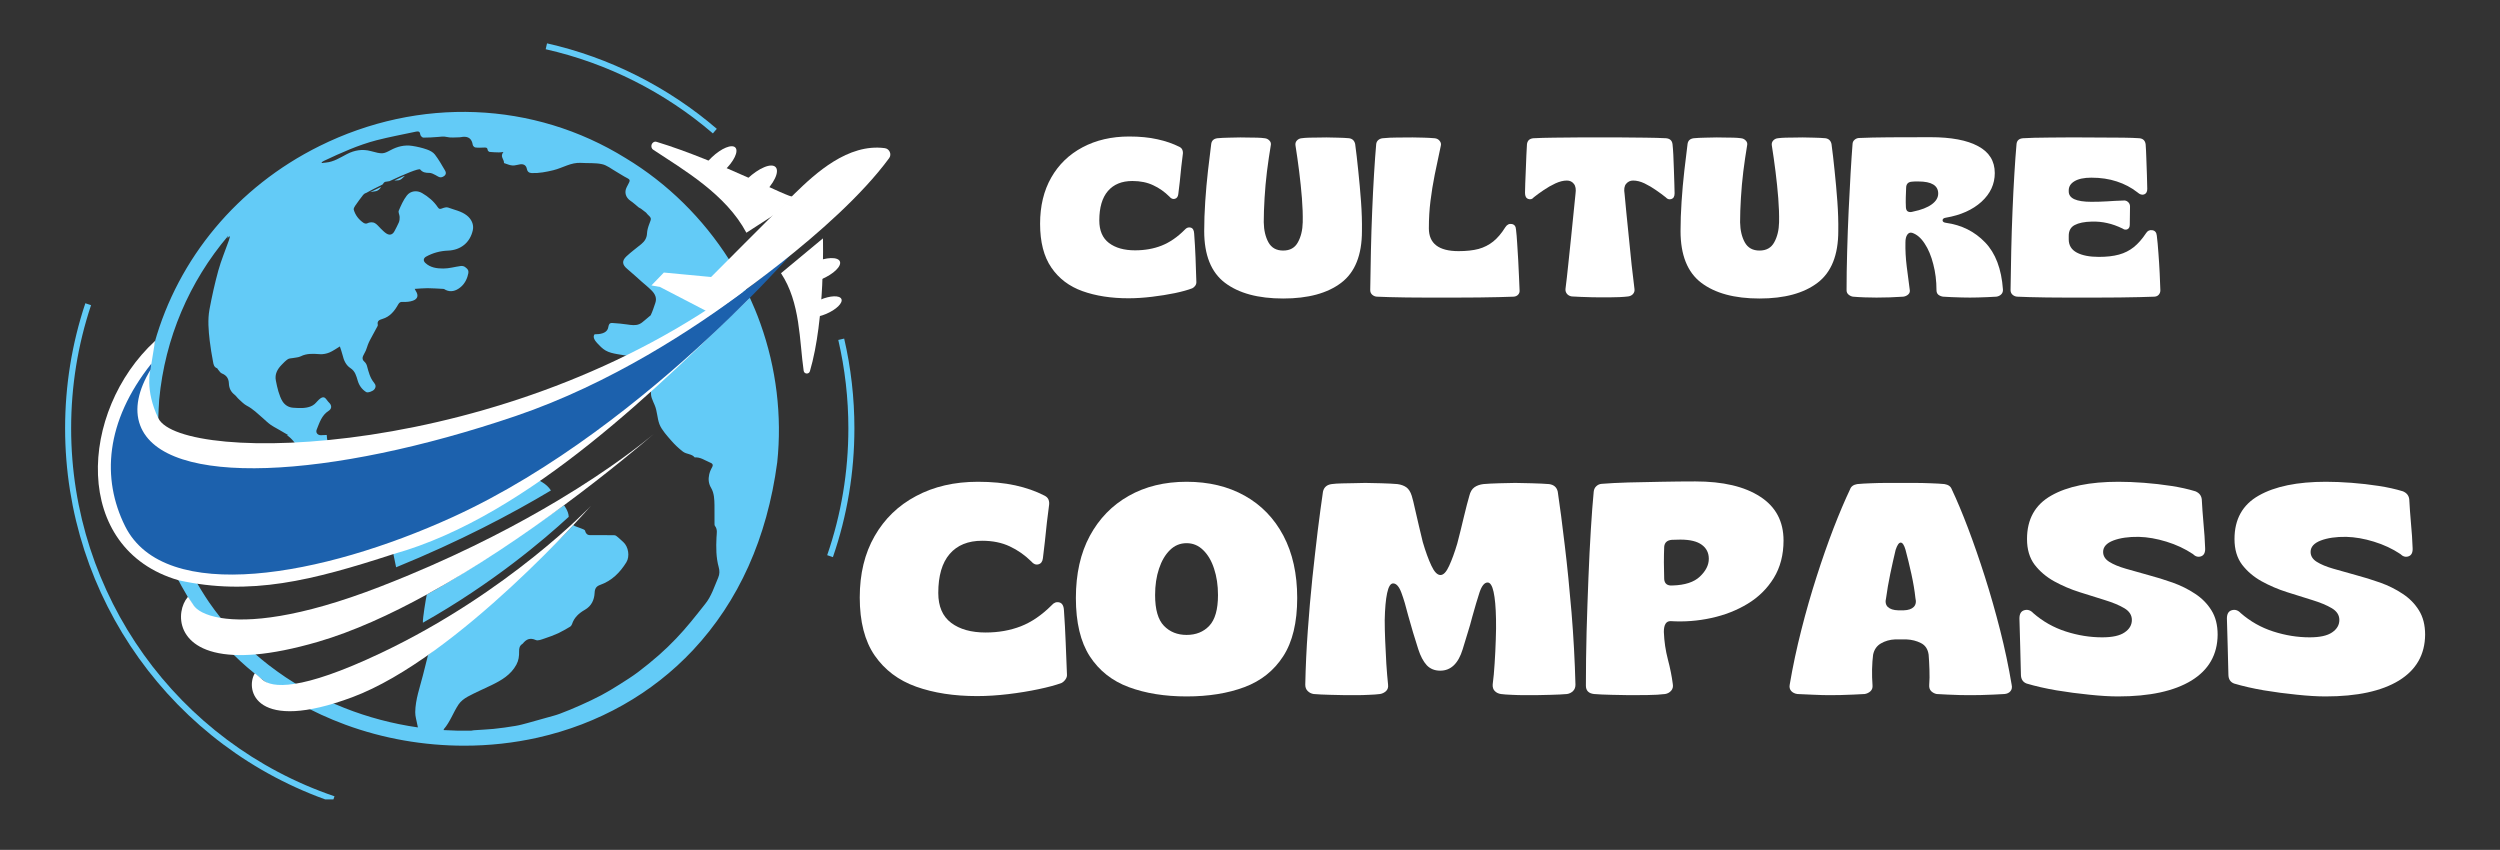 <svg version="1.0" preserveAspectRatio="xMidYMid meet" viewBox="10.695 143.992 339.75 115.5" zoomAndPan="magnify" xmlns:xlink="http://www.w3.org/1999/xlink" xmlns="http://www.w3.org/2000/svg" style="max-height: 500px" width="339.75" height="115.5"><rect x="10.695" y="143.992" width="339.75" height="115.5" fill="#333333" stroke="none"/><defs><g/><clipPath id="ab8bfd04ea"><path clip-rule="nonzero" d="M 99 164 L 131.973 164 L 131.973 187 L 99 187 Z M 99 164"/></clipPath><clipPath id="5cbb89aae8"><path clip-rule="nonzero" d="M 19.473 185 L 57 185 L 57 252.633 L 19.473 252.633 Z M 19.473 185"/></clipPath><clipPath id="533f1ab27f"><path clip-rule="nonzero" d="M 84 149.883 L 109 149.883 L 109 163 L 84 163 Z M 84 149.883"/></clipPath></defs><path fill-rule="nonzero" fill-opacity="1" d="M 64.277 168.531 C 64.418 168.52 64.562 168.512 64.707 168.508 C 65.18 168.5 65.41 168.168 65.691 167.91 C 65.789 167.816 65.152 168.113 64.277 168.531 Z M 61.012 170.094 C 61.23 170.055 61.449 170.02 61.668 169.992 C 62.09 169.941 62.309 169.688 62.492 169.391 C 61.953 169.648 61.434 169.898 61.012 170.094 Z M 61.012 170.094 C 61.23 170.055 61.449 170.02 61.668 169.992 C 62.09 169.941 62.309 169.688 62.492 169.391 C 61.953 169.648 61.434 169.898 61.012 170.094 Z M 64.277 168.531 C 64.418 168.52 64.562 168.512 64.707 168.508 C 65.18 168.5 65.41 168.168 65.691 167.91 C 65.789 167.816 65.152 168.113 64.277 168.531 Z M 64.277 168.531 C 64.418 168.52 64.562 168.512 64.707 168.508 C 65.18 168.5 65.41 168.168 65.691 167.91 C 65.789 167.816 65.152 168.113 64.277 168.531 Z M 61.012 170.094 C 61.23 170.055 61.449 170.02 61.668 169.992 C 62.09 169.941 62.309 169.688 62.492 169.391 C 61.953 169.648 61.434 169.898 61.012 170.094 Z M 61.012 170.094 C 61.23 170.055 61.449 170.02 61.668 169.992 C 62.09 169.941 62.309 169.688 62.492 169.391 C 61.953 169.648 61.434 169.898 61.012 170.094 Z M 64.277 168.531 C 64.418 168.52 64.562 168.512 64.707 168.508 C 65.18 168.5 65.41 168.168 65.691 167.91 C 65.789 167.816 65.152 168.113 64.277 168.531 Z M 84.387 209.527 C 84.27 209.449 84.145 209.383 84.02 209.312 C 83.559 209.156 83.125 208.934 82.734 208.625 C 82.711 208.609 82.688 208.59 82.664 208.574 C 81.305 207.469 80.773 205.891 78.855 205.629 C 77.816 205.484 76.738 205.617 75.707 205.402 C 75.527 205.363 75.34 205.312 75.188 205.199 C 74.969 205.039 74.852 204.773 74.719 204.535 C 74.375 203.926 73.852 203.418 73.234 203.094 C 73.16 203.055 73.086 203.02 73.008 202.984 C 72.754 202.871 72.465 202.789 72.203 202.883 C 71.949 202.973 71.781 203.211 71.57 203.383 C 70.781 204.023 69.531 203.641 68.656 204.164 C 68.488 204.266 68.332 204.402 68.18 204.543 C 67.855 204.832 67.543 205.129 67.125 205.137 C 66.906 205.141 66.695 205.062 66.488 204.973 C 66.449 204.957 66.406 204.938 66.367 204.922 C 65.566 204.582 64.707 204.379 63.84 204.328 C 63.715 204.32 63.582 204.316 63.465 204.363 C 63.25 204.453 63.141 204.688 63.012 204.883 C 62.484 205.676 61.492 205.906 60.59 206.285 C 60.59 206.285 60.59 206.285 60.586 206.285 C 60.27 206.418 59.965 206.57 59.691 206.77 C 59.488 206.926 59.297 207.109 59.051 207.195 C 58.793 207.289 58.508 207.254 58.234 207.215 L 56.531 206.988 L 56.527 206.988 L 54.887 206.766 C 55.086 206.887 55.285 207.012 55.48 207.141 C 57.098 208.191 58.555 209.484 59.793 210.965 C 60.062 211.289 60.328 211.633 60.449 212.035 C 60.547 212.344 60.547 212.68 60.582 213.004 C 60.723 214.34 61.398 215.551 62.066 216.715 C 62.293 217.109 62.547 217.527 62.957 217.719 C 63.07 217.773 63.191 217.809 63.309 217.848 C 63.43 217.887 63.547 217.93 63.645 218.004 C 63.918 218.207 64.004 218.566 64.074 218.898 C 64.102 219.031 64.129 219.164 64.156 219.293 C 64.281 219.891 64.402 220.488 64.527 221.086 C 73.121 217.578 80.156 213.879 85.566 210.645 C 85.27 210.176 84.867 209.824 84.387 209.527 Z M 64.277 168.531 C 64.418 168.52 64.562 168.512 64.707 168.508 C 65.18 168.5 65.41 168.168 65.691 167.91 C 65.789 167.816 65.152 168.113 64.277 168.531 Z M 61.012 170.094 C 61.23 170.055 61.449 170.02 61.668 169.992 C 62.09 169.941 62.309 169.688 62.492 169.391 C 61.953 169.648 61.434 169.898 61.012 170.094 Z M 61.012 170.094 C 61.23 170.055 61.449 170.02 61.668 169.992 C 62.09 169.941 62.309 169.688 62.492 169.391 C 61.953 169.648 61.434 169.898 61.012 170.094 Z M 64.277 168.531 C 64.418 168.52 64.562 168.512 64.707 168.508 C 65.18 168.5 65.41 168.168 65.691 167.91 C 65.789 167.816 65.152 168.113 64.277 168.531 Z M 84.387 209.527 C 84.27 209.449 84.145 209.383 84.02 209.312 C 83.559 209.156 83.125 208.934 82.734 208.625 C 82.711 208.609 82.688 208.59 82.664 208.574 C 81.305 207.469 80.773 205.891 78.855 205.629 C 77.816 205.484 76.738 205.617 75.707 205.402 C 75.527 205.363 75.34 205.312 75.188 205.199 C 74.969 205.039 74.852 204.773 74.719 204.535 C 74.375 203.926 73.852 203.418 73.234 203.094 C 73.16 203.055 73.086 203.02 73.008 202.984 C 72.754 202.871 72.465 202.789 72.203 202.883 C 71.949 202.973 71.781 203.211 71.57 203.383 C 70.781 204.023 69.531 203.641 68.656 204.164 C 68.488 204.266 68.332 204.402 68.18 204.543 C 67.855 204.832 67.543 205.129 67.125 205.137 C 66.906 205.141 66.695 205.062 66.488 204.973 C 66.449 204.957 66.406 204.938 66.367 204.922 C 65.566 204.582 64.707 204.379 63.84 204.328 C 63.715 204.32 63.582 204.316 63.465 204.363 C 63.25 204.453 63.141 204.688 63.012 204.883 C 62.484 205.676 61.492 205.906 60.59 206.285 C 60.59 206.285 60.59 206.285 60.586 206.285 C 60.27 206.418 59.965 206.57 59.691 206.77 C 59.488 206.926 59.297 207.109 59.051 207.195 C 58.793 207.289 58.508 207.254 58.234 207.215 L 56.531 206.988 L 56.527 206.988 L 54.887 206.766 C 55.086 206.887 55.285 207.012 55.48 207.141 C 57.098 208.191 58.555 209.484 59.793 210.965 C 60.062 211.289 60.328 211.633 60.449 212.035 C 60.547 212.344 60.547 212.68 60.582 213.004 C 60.723 214.34 61.398 215.551 62.066 216.715 C 62.293 217.109 62.547 217.527 62.957 217.719 C 63.07 217.773 63.191 217.809 63.309 217.848 C 63.43 217.887 63.547 217.93 63.645 218.004 C 63.918 218.207 64.004 218.566 64.074 218.898 C 64.102 219.031 64.129 219.164 64.156 219.293 C 64.281 219.891 64.402 220.488 64.527 221.086 C 73.121 217.578 80.156 213.879 85.566 210.645 C 85.27 210.176 84.867 209.824 84.387 209.527 Z M 84.387 209.527 C 84.27 209.449 84.145 209.383 84.02 209.312 C 83.559 209.156 83.125 208.934 82.734 208.625 C 82.711 208.609 82.688 208.59 82.664 208.574 C 81.305 207.469 80.773 205.891 78.855 205.629 C 77.816 205.484 76.738 205.617 75.707 205.402 C 75.527 205.363 75.34 205.312 75.188 205.199 C 74.969 205.039 74.852 204.773 74.719 204.535 C 74.375 203.926 73.852 203.418 73.234 203.094 C 73.16 203.055 73.086 203.02 73.008 202.984 C 72.754 202.871 72.465 202.789 72.203 202.883 C 71.949 202.973 71.781 203.211 71.57 203.383 C 70.781 204.023 69.531 203.641 68.656 204.164 C 68.488 204.266 68.332 204.402 68.18 204.543 C 67.855 204.832 67.543 205.129 67.125 205.137 C 66.906 205.141 66.695 205.062 66.488 204.973 C 66.449 204.957 66.406 204.938 66.367 204.922 C 65.566 204.582 64.707 204.379 63.84 204.328 C 63.715 204.32 63.582 204.316 63.465 204.363 C 63.25 204.453 63.141 204.688 63.012 204.883 C 62.484 205.676 61.492 205.906 60.59 206.285 C 60.59 206.285 60.59 206.285 60.586 206.285 C 60.27 206.418 59.965 206.57 59.691 206.77 C 59.488 206.926 59.297 207.109 59.051 207.195 C 58.793 207.289 58.508 207.254 58.234 207.215 L 56.531 206.988 L 56.527 206.988 L 54.887 206.766 C 55.086 206.887 55.285 207.012 55.48 207.141 C 57.098 208.191 58.555 209.484 59.793 210.965 C 60.062 211.289 60.328 211.633 60.449 212.035 C 60.547 212.344 60.547 212.68 60.582 213.004 C 60.723 214.34 61.398 215.551 62.066 216.715 C 62.293 217.109 62.547 217.527 62.957 217.719 C 63.07 217.773 63.191 217.809 63.309 217.848 C 63.43 217.887 63.547 217.93 63.645 218.004 C 63.918 218.207 64.004 218.566 64.074 218.898 C 64.102 219.031 64.129 219.164 64.156 219.293 C 64.281 219.891 64.402 220.488 64.527 221.086 C 73.121 217.578 80.156 213.879 85.566 210.645 C 85.27 210.176 84.867 209.824 84.387 209.527 Z M 64.277 168.531 C 64.418 168.52 64.562 168.512 64.707 168.508 C 65.18 168.5 65.41 168.168 65.691 167.91 C 65.789 167.816 65.152 168.113 64.277 168.531 Z M 61.012 170.094 C 61.23 170.055 61.449 170.02 61.668 169.992 C 62.09 169.941 62.309 169.688 62.492 169.391 C 61.953 169.648 61.434 169.898 61.012 170.094 Z M 61.012 170.094 C 61.23 170.055 61.449 170.02 61.668 169.992 C 62.09 169.941 62.309 169.688 62.492 169.391 C 61.953 169.648 61.434 169.898 61.012 170.094 Z M 64.277 168.531 C 64.418 168.52 64.562 168.512 64.707 168.508 C 65.18 168.5 65.41 168.168 65.691 167.91 C 65.789 167.816 65.152 168.113 64.277 168.531 Z M 84.387 209.527 C 84.27 209.449 84.145 209.383 84.02 209.312 C 83.559 209.156 83.125 208.934 82.734 208.625 C 82.711 208.609 82.688 208.59 82.664 208.574 C 81.305 207.469 80.773 205.891 78.855 205.629 C 77.816 205.484 76.738 205.617 75.707 205.402 C 75.527 205.363 75.34 205.312 75.188 205.199 C 74.969 205.039 74.852 204.773 74.719 204.535 C 74.375 203.926 73.852 203.418 73.234 203.094 C 73.16 203.055 73.086 203.02 73.008 202.984 C 72.754 202.871 72.465 202.789 72.203 202.883 C 71.949 202.973 71.781 203.211 71.57 203.383 C 70.781 204.023 69.531 203.641 68.656 204.164 C 68.488 204.266 68.332 204.402 68.18 204.543 C 67.855 204.832 67.543 205.129 67.125 205.137 C 66.906 205.141 66.695 205.062 66.488 204.973 C 66.449 204.957 66.406 204.938 66.367 204.922 C 65.566 204.582 64.707 204.379 63.84 204.328 C 63.715 204.32 63.582 204.316 63.465 204.363 C 63.25 204.453 63.141 204.688 63.012 204.883 C 62.484 205.676 61.492 205.906 60.59 206.285 C 60.59 206.285 60.59 206.285 60.586 206.285 C 60.27 206.418 59.965 206.57 59.691 206.77 C 59.488 206.926 59.297 207.109 59.051 207.195 C 58.793 207.289 58.508 207.254 58.234 207.215 L 56.531 206.988 L 56.527 206.988 L 54.887 206.766 C 55.086 206.887 55.285 207.012 55.48 207.141 C 57.098 208.191 58.555 209.484 59.793 210.965 C 60.062 211.289 60.328 211.633 60.449 212.035 C 60.547 212.344 60.547 212.68 60.582 213.004 C 60.723 214.34 61.398 215.551 62.066 216.715 C 62.293 217.109 62.547 217.527 62.957 217.719 C 63.07 217.773 63.191 217.809 63.309 217.848 C 63.43 217.887 63.547 217.93 63.645 218.004 C 63.918 218.207 64.004 218.566 64.074 218.898 C 64.102 219.031 64.129 219.164 64.156 219.293 C 64.281 219.891 64.402 220.488 64.527 221.086 C 73.121 217.578 80.156 213.879 85.566 210.645 C 85.27 210.176 84.867 209.824 84.387 209.527 Z M 84.387 209.527 C 84.27 209.449 84.145 209.383 84.02 209.312 C 83.559 209.156 83.125 208.934 82.734 208.625 C 82.711 208.609 82.688 208.59 82.664 208.574 C 81.305 207.469 80.773 205.891 78.855 205.629 C 77.816 205.484 76.738 205.617 75.707 205.402 C 75.527 205.363 75.34 205.312 75.188 205.199 C 74.969 205.039 74.852 204.773 74.719 204.535 C 74.375 203.926 73.852 203.418 73.234 203.094 C 73.16 203.055 73.086 203.02 73.008 202.984 C 72.754 202.871 72.465 202.789 72.203 202.883 C 71.949 202.973 71.781 203.211 71.57 203.383 C 70.781 204.023 69.531 203.641 68.656 204.164 C 68.488 204.266 68.332 204.402 68.18 204.543 C 67.855 204.832 67.543 205.129 67.125 205.137 C 66.906 205.141 66.695 205.062 66.488 204.973 C 66.449 204.957 66.406 204.938 66.367 204.922 C 65.566 204.582 64.707 204.379 63.84 204.328 C 63.715 204.32 63.582 204.316 63.465 204.363 C 63.25 204.453 63.141 204.688 63.012 204.883 C 62.484 205.676 61.492 205.906 60.59 206.285 C 60.59 206.285 60.59 206.285 60.586 206.285 C 60.27 206.418 59.965 206.57 59.691 206.77 C 59.488 206.926 59.297 207.109 59.051 207.195 C 58.793 207.289 58.508 207.254 58.234 207.215 L 56.531 206.988 L 56.527 206.988 L 54.887 206.766 C 55.086 206.887 55.285 207.012 55.48 207.141 C 57.098 208.191 58.555 209.484 59.793 210.965 C 60.062 211.289 60.328 211.633 60.449 212.035 C 60.547 212.344 60.547 212.68 60.582 213.004 C 60.723 214.34 61.398 215.551 62.066 216.715 C 62.293 217.109 62.547 217.527 62.957 217.719 C 63.07 217.773 63.191 217.809 63.309 217.848 C 63.43 217.887 63.547 217.93 63.645 218.004 C 63.918 218.207 64.004 218.566 64.074 218.898 C 64.102 219.031 64.129 219.164 64.156 219.293 C 64.281 219.891 64.402 220.488 64.527 221.086 C 73.121 217.578 80.156 213.879 85.566 210.645 C 85.27 210.176 84.867 209.824 84.387 209.527 Z M 65.691 167.91 C 65.789 167.816 65.152 168.113 64.277 168.531 C 64.418 168.52 64.562 168.512 64.707 168.508 C 65.18 168.5 65.41 168.168 65.691 167.91 Z M 62.492 169.391 C 61.953 169.648 61.434 169.898 61.012 170.094 C 61.23 170.055 61.449 170.02 61.668 169.992 C 62.09 169.941 62.309 169.688 62.492 169.391 Z M 114.039 187.977 C 113.926 187.645 113.801 187.305 113.672 186.984 C 113.555 186.684 113.438 186.383 113.312 186.086 C 113.09 185.539 112.855 184.996 112.609 184.461 C 112.41 184.027 112.207 183.602 111.992 183.176 C 111.965 183.117 111.934 183.059 111.902 183 C 111.738 182.672 111.566 182.344 111.391 182.023 C 111.316 181.875 111.227 181.715 111.125 181.531 C 110.703 180.77 110.258 180.02 109.793 179.289 C 106.227 173.676 101.41 168.914 95.738 165.492 C 83.23 157.727 67.664 157.109 54.098 163.848 C 42.934 169.395 34.922 179.09 31.691 190.598 C 31.391 191.668 31.133 192.754 30.918 193.852 C 30.84 194.242 30.77 194.629 30.703 195.023 C 30.531 196.039 30.398 197.066 30.301 198.102 L 30.301 198.125 C 30.234 199.012 30.191 199.898 30.168 200.77 C 30.152 201.406 30.145 202.035 30.152 202.66 C 30.203 207.688 30.965 212.453 32.426 216.867 C 32.871 218.215 33.387 219.539 33.965 220.824 C 34.273 221.508 34.602 222.184 34.945 222.844 C 35.078 223.105 35.215 223.363 35.355 223.617 C 35.633 224.125 35.922 224.629 36.219 225.121 C 36.23 225.137 36.238 225.156 36.25 225.172 C 36.453 225.504 36.66 225.84 36.875 226.172 C 38.488 228.656 40.359 230.941 42.469 232.996 C 43.047 233.566 43.641 234.113 44.254 234.645 C 44.336 234.715 44.418 234.785 44.5 234.852 C 44.766 235.082 45.031 235.305 45.305 235.523 C 45.613 235.777 45.93 236.023 46.25 236.266 C 46.254 236.27 46.258 236.273 46.262 236.273 C 46.406 236.387 46.555 236.496 46.703 236.605 C 46.703 236.605 46.703 236.605 46.707 236.609 C 48.613 238.027 50.66 239.289 52.828 240.387 C 53.328 240.641 53.836 240.887 54.348 241.121 C 55.418 241.613 56.512 242.066 57.637 242.48 C 62.773 244.371 68.289 245.332 73.777 245.332 C 77.152 245.332 80.516 244.969 83.773 244.238 C 92.031 242.379 99.332 238.262 104.883 232.332 C 111.094 225.691 114.941 217.121 116.316 206.855 L 116.32 206.828 C 116.988 200.523 116.199 194.004 114.039 187.977 Z M 108.301 222.488 C 107.77 223.715 107.387 225.008 106.527 226.074 C 105.871 226.887 105.242 227.715 104.574 228.512 C 103.934 229.281 103.281 230.039 102.59 230.758 C 101.848 231.531 101.078 232.285 100.273 232.992 C 99.344 233.805 98.391 234.59 97.402 235.332 C 96.594 235.938 95.734 236.477 94.875 237.02 C 94.07 237.527 93.258 238.023 92.418 238.469 C 91.5 238.953 90.559 239.395 89.609 239.82 C 88.676 240.238 87.73 240.633 86.77 240.992 C 86.188 241.211 85.574 241.355 84.977 241.527 C 84.145 241.762 83.312 242 82.477 242.227 C 81.91 242.375 81.348 242.543 80.773 242.637 C 79.77 242.805 78.762 242.949 77.75 243.051 C 76.859 243.141 75.965 243.164 75.07 243.234 C 74.957 243.242 74.848 243.262 74.734 243.289 C 73.48 243.316 72.23 243.289 70.988 243.211 C 70.988 243.152 70.988 243.113 71.004 243.094 C 71.875 242.09 72.289 240.812 73.012 239.73 C 73.309 239.289 73.793 238.918 74.27 238.66 C 75.316 238.094 76.418 237.625 77.488 237.105 C 78.836 236.449 80.113 235.715 80.871 234.32 C 81.184 233.742 81.254 233.148 81.242 232.535 C 81.23 232.102 81.297 231.75 81.68 231.504 C 81.703 231.492 81.73 231.469 81.746 231.449 C 82.219 230.859 82.73 230.625 83.512 230.973 C 83.812 231.109 84.305 230.891 84.688 230.766 C 85.32 230.559 85.949 230.324 86.555 230.051 C 87.105 229.793 87.633 229.477 88.16 229.168 C 88.273 229.102 88.383 228.957 88.426 228.828 C 88.719 227.91 89.375 227.32 90.18 226.863 C 91.066 226.355 91.457 225.535 91.504 224.562 C 91.527 224 91.711 223.672 92.254 223.48 C 93.84 222.922 94.957 221.801 95.82 220.402 C 96.312 219.602 96.098 218.277 95.398 217.656 C 95.074 217.371 94.77 217.059 94.422 216.805 C 94.289 216.711 94.059 216.723 93.875 216.723 C 92.867 216.715 91.859 216.727 90.852 216.715 C 90.469 216.711 90.277 216.438 90.199 216.102 C 90.141 215.855 88.715 215.562 88.625 215.34 C 84.969 219.293 77.531 225.586 68.863 233.02 C 68.762 233.422 68.281 235.328 68.18 235.727 C 67.762 237.395 67.152 239.027 67.125 240.77 C 67.113 241.348 67.312 241.922 67.414 242.496 C 67.434 242.605 67.457 242.715 67.488 242.848 C 64.051 242.355 60.695 241.465 57.512 240.207 C 57.023 240.016 56.535 239.812 56.051 239.602 C 54.262 238.82 52.535 237.922 50.879 236.906 C 50.422 236.625 49.969 236.336 49.523 236.039 C 48.734 235.508 47.961 234.953 47.211 234.375 C 46.609 233.91 46.023 233.426 45.449 232.926 C 43.719 231.418 42.121 229.766 40.691 227.969 C 40.141 227.281 39.613 226.574 39.113 225.848 C 38.938 225.586 38.762 225.324 38.59 225.059 C 38.387 224.746 38.188 224.43 37.996 224.113 C 37.852 223.875 37.711 223.637 37.57 223.395 C 37.223 222.793 36.895 222.184 36.578 221.559 C 35.715 219.852 34.973 218.062 34.363 216.223 C 33.191 212.68 32.488 208.895 32.27 204.914 C 32.227 204.172 32.203 203.43 32.195 202.676 C 32.188 202.062 32.191 201.445 32.207 200.824 C 32.23 199.988 32.273 199.133 32.332 198.281 C 33.117 189.945 36.43 182.258 41.695 176.051 C 41.672 176.172 41.641 176.293 41.602 176.41 C 41.641 176.355 41.684 176.301 41.723 176.246 C 41.754 176.195 41.793 176.152 41.832 176.105 C 41.867 176.129 41.902 176.148 41.938 176.168 C 41.891 176.336 41.855 176.504 41.797 176.668 C 41.316 178.027 40.754 179.363 40.367 180.75 C 39.887 182.488 39.496 184.262 39.164 186.039 C 38.906 187.449 39.031 188.887 39.195 190.305 C 39.305 191.27 39.477 192.227 39.652 193.18 C 39.711 193.52 39.781 193.887 40.188 194.031 C 40.254 194.059 40.285 194.172 40.344 194.234 C 40.504 194.41 40.637 194.66 40.836 194.738 C 41.477 194.984 41.777 195.43 41.801 196.102 C 41.824 196.719 42.055 197.234 42.562 197.625 C 42.789 197.801 42.945 198.066 43.164 198.254 C 43.508 198.566 43.84 198.918 44.238 199.129 C 45.074 199.559 45.719 200.215 46.414 200.812 C 46.754 201.109 47.074 201.434 47.441 201.695 C 47.824 201.969 48.25 202.176 48.652 202.414 C 49.035 202.633 49.41 202.859 49.883 203.133 C 49.809 203.133 49.738 203.129 49.668 203.129 C 49.727 203.168 49.789 203.203 49.844 203.246 C 50.613 203.812 51.094 204.645 51.559 205.477 C 52.055 205.488 52.551 205.613 53.055 205.789 C 54.215 206.188 55.395 206.832 56.531 206.812 C 56.203 206.551 55.902 206.035 55.664 205.449 C 55.32 204.613 55.098 203.641 55.098 203.102 C 54.844 203.113 54.582 203.125 54.324 203.137 C 53.875 203.152 53.562 202.797 53.734 202.375 C 54.117 201.43 54.41 200.422 55.359 199.824 C 55.805 199.543 55.801 199.07 55.422 198.719 C 55.305 198.609 55.207 198.48 55.117 198.348 C 54.848 197.953 54.609 197.871 54.215 198.152 C 53.922 198.363 53.711 198.676 53.438 198.914 C 53.273 199.055 53.074 199.168 52.867 199.242 C 52.117 199.516 51.34 199.449 50.562 199.406 C 49.918 199.367 49.438 199.055 49.113 198.574 C 48.84 198.16 48.68 197.664 48.527 197.184 C 48.379 196.707 48.289 196.215 48.188 195.727 C 48.004 194.84 48.398 194.156 48.984 193.555 C 49.246 193.285 49.508 193.008 49.816 192.805 C 49.996 192.684 50.262 192.695 50.488 192.652 C 50.848 192.578 51.242 192.578 51.559 192.418 C 52.41 191.988 53.285 192.066 54.188 192.125 C 54.605 192.152 55.062 192.062 55.449 191.902 C 55.949 191.695 56.395 191.363 56.883 191.074 C 57 191.445 57.152 191.836 57.25 192.242 C 57.414 192.961 57.711 193.625 58.324 194.023 C 58.973 194.445 59.117 195.086 59.309 195.727 C 59.504 196.383 59.879 196.906 60.453 197.27 C 60.672 197.41 61.355 197.176 61.566 196.906 C 61.805 196.605 61.781 196.312 61.539 196.02 C 60.98 195.355 60.789 194.539 60.57 193.73 C 60.516 193.523 60.391 193.297 60.23 193.16 C 59.953 192.93 59.906 192.68 60.031 192.379 C 60.141 192.125 60.301 191.887 60.41 191.633 C 60.52 191.383 60.586 191.113 60.684 190.859 C 60.77 190.641 60.859 190.426 60.969 190.223 C 61.305 189.594 61.652 188.973 61.984 188.344 C 62.023 188.281 62.055 188.195 62.039 188.133 C 61.922 187.605 62.23 187.465 62.664 187.336 C 63.691 187.035 64.316 186.254 64.812 185.363 C 64.973 185.074 65.125 185 65.465 185.02 C 65.922 185.043 66.418 185.004 66.84 184.844 C 67.488 184.602 67.582 184.113 67.203 183.535 C 67.156 183.465 67.121 183.383 67.051 183.25 C 67.672 183.215 68.238 183.156 68.801 183.156 C 69.508 183.16 70.215 183.219 70.918 183.25 C 70.961 183.254 71.016 183.254 71.047 183.273 C 71.711 183.703 72.387 183.629 73.004 183.227 C 73.598 182.844 74 182.281 74.219 181.598 C 74.449 180.859 74.422 180.664 73.875 180.266 C 73.734 180.164 73.5 180.117 73.32 180.141 C 72.52 180.246 71.723 180.488 70.93 180.484 C 70.074 180.484 69.184 180.371 68.504 179.73 C 68.176 179.426 68.227 179.07 68.625 178.855 C 69.543 178.352 70.539 178.09 71.574 178.051 C 73.312 177.984 74.582 176.961 74.953 175.266 C 75.121 174.504 74.758 173.758 74.145 173.277 C 73.383 172.676 72.449 172.52 71.586 172.195 C 71.359 172.113 71.035 172.219 70.785 172.312 C 70.535 172.406 70.387 172.449 70.203 172.176 C 69.656 171.348 68.906 170.723 68.051 170.227 C 67.371 169.828 66.48 169.91 65.973 170.578 C 65.508 171.184 65.188 171.91 64.887 172.621 C 64.793 172.848 65 173.191 65.008 173.48 C 65.02 173.727 64.988 173.996 64.895 174.223 C 64.727 174.625 64.504 175.012 64.305 175.406 C 64.07 175.859 63.688 176.012 63.246 175.75 C 62.949 175.578 62.707 175.305 62.453 175.07 C 62.188 174.824 61.969 174.504 61.664 174.328 C 61.328 174.133 60.938 174.176 60.559 174.359 C 60.438 174.418 60.199 174.352 60.074 174.262 C 59.441 173.82 58.984 173.234 58.77 172.492 C 58.727 172.344 58.859 172.109 58.965 171.953 C 59.309 171.449 59.672 170.961 60.043 170.484 C 60.043 170.48 60.047 170.477 60.051 170.473 C 60.148 170.355 60.305 170.25 60.453 170.215 C 60.453 170.215 60.453 170.211 60.457 170.211 C 60.93 169.941 61.758 169.516 62.691 169.062 C 62.699 169.047 62.707 169.035 62.715 169.02 C 62.793 168.891 62.922 168.727 63.051 168.703 C 63.246 168.668 63.438 168.637 63.633 168.609 C 65.586 167.691 67.633 166.828 67.797 167.023 C 68.129 167.43 68.547 167.492 69.047 167.488 C 69.332 167.488 69.637 167.656 69.91 167.801 C 70.203 167.953 70.449 168.199 70.836 168.035 C 71.25 167.855 71.406 167.562 71.18 167.172 C 70.742 166.426 70.316 165.668 69.793 164.988 C 69.543 164.668 69.102 164.438 68.699 164.301 C 68.055 164.074 67.375 163.918 66.699 163.816 C 65.664 163.656 64.68 163.906 63.773 164.398 C 62.789 164.922 62.66 164.957 61.094 164.527 C 59.961 164.215 58.883 164.398 57.855 164.926 C 56.93 165.402 56.055 165.996 54.977 166.086 C 54.797 166.102 54.613 166.125 54.434 166.148 C 54.426 166.117 54.414 166.082 54.406 166.051 C 54.508 165.984 54.605 165.906 54.719 165.852 C 57.039 164.758 59.383 163.699 61.871 163.051 C 63.648 162.594 65.461 162.262 67.258 161.875 C 67.594 161.805 67.777 161.895 67.816 162.289 C 67.832 162.441 68.074 162.691 68.219 162.695 C 68.887 162.703 69.559 162.652 70.23 162.602 C 70.617 162.574 70.973 162.5 71.387 162.602 C 71.941 162.742 72.555 162.656 73.141 162.652 C 73.285 162.652 73.434 162.605 73.578 162.59 C 74.379 162.508 74.82 162.879 74.941 163.676 C 74.965 163.816 75.152 164.016 75.289 164.031 C 75.66 164.082 76.047 164.066 76.426 164.047 C 76.695 164.035 76.926 164 76.969 164.379 C 76.98 164.477 77.137 164.625 77.234 164.637 C 77.656 164.684 78.078 164.691 78.5 164.703 C 78.656 164.707 78.812 164.676 79.113 164.652 C 78.586 165.262 79.234 165.656 79.188 166.152 C 79.562 166.27 79.934 166.449 80.316 166.48 C 80.668 166.512 81.031 166.367 81.398 166.32 C 81.883 166.262 82.203 166.469 82.297 166.945 C 82.371 167.34 82.602 167.496 82.965 167.512 C 83.965 167.547 84.926 167.359 85.906 167.121 C 87.168 166.812 88.305 166.035 89.668 166.129 C 90.613 166.191 91.594 166.102 92.504 166.301 C 93.18 166.445 93.777 166.945 94.398 167.297 C 94.93 167.602 95.434 167.949 95.977 168.219 C 96.281 168.371 96.332 168.527 96.184 168.805 C 96.074 169.012 95.969 169.223 95.863 169.43 C 95.508 170.117 95.727 170.836 96.363 171.27 C 96.77 171.539 97.121 171.883 97.504 172.188 C 97.594 172.258 97.715 172.289 97.809 172.359 C 98.043 172.527 98.273 172.707 98.496 172.887 C 98.562 172.941 98.602 173.031 98.664 173.09 C 99.262 173.656 99.238 173.648 98.934 174.43 C 98.777 174.836 98.645 175.277 98.625 175.707 C 98.598 176.344 98.305 176.789 97.84 177.172 C 97.168 177.719 96.465 178.234 95.832 178.824 C 95.172 179.449 95.254 179.973 95.938 180.539 C 96.617 181.102 97.258 181.703 97.918 182.285 C 98.207 182.543 98.512 182.789 98.801 183.047 C 98.863 183.102 98.93 183.16 98.988 183.219 C 99.098 183.316 99.199 183.418 99.297 183.52 C 99.727 183.973 99.98 184.496 99.754 185.164 C 99.562 185.734 99.379 186.305 99.121 186.844 C 99.074 186.879 99.027 186.918 98.98 186.957 C 98.742 187.16 98.5 187.363 98.258 187.566 C 98.051 187.746 97.836 187.926 97.586 188.035 C 97.07 188.262 96.48 188.168 95.922 188.086 C 95.273 187.992 94.621 187.93 93.969 187.891 C 93.848 187.883 93.723 187.879 93.617 187.938 C 93.391 188.062 93.398 188.379 93.32 188.625 C 93.102 189.305 92.211 189.426 91.5 189.422 C 91.207 189.766 91.523 190.277 91.836 190.605 C 92.184 190.98 92.539 191.359 92.98 191.617 C 93.457 191.895 94.008 192.016 94.555 192.113 C 94.648 192.129 94.738 192.145 94.828 192.16 C 95.539 192.277 96.25 192.395 96.961 192.512 C 96.961 192.555 96.961 192.594 96.957 192.633 C 96.945 192.859 96.875 193.082 96.758 193.277 L 98.762 194.957 C 98.895 195.07 99.035 195.184 99.133 195.332 C 99.402 195.73 99.32 196.215 99.242 196.707 C 99.223 196.82 99.203 196.93 99.188 197.043 C 99.168 197.211 99.152 197.371 99.16 197.531 C 99.18 197.918 99.324 198.277 99.484 198.633 C 99.543 198.77 99.605 198.906 99.664 199.043 C 100.023 199.887 100 200.816 100.316 201.648 C 100.613 202.418 101.395 203.27 101.934 203.887 C 102.398 204.422 102.914 204.91 103.488 205.355 C 104 205.754 104.703 205.641 105.105 206.156 C 105.867 206.094 106.465 206.543 107.113 206.816 C 107.441 206.953 107.707 207.074 107.457 207.516 C 107.281 207.816 107.145 208.156 107.07 208.5 C 106.938 209.113 106.984 209.711 107.328 210.285 C 107.754 211.008 107.777 211.832 107.793 212.645 C 107.805 213.441 107.793 214.238 107.797 215.031 C 107.797 215.18 107.781 215.363 107.855 215.461 C 108.242 215.953 108.086 216.504 108.066 217.039 C 108.004 218.395 108 219.738 108.367 221.066 C 108.496 221.531 108.512 222.004 108.301 222.488 Z M 84.387 209.527 C 84.27 209.449 84.145 209.383 84.02 209.312 C 83.559 209.156 83.125 208.934 82.734 208.625 C 82.711 208.609 82.688 208.59 82.664 208.574 C 81.305 207.469 80.773 205.891 78.855 205.629 C 77.816 205.484 76.738 205.617 75.707 205.402 C 75.527 205.363 75.34 205.312 75.188 205.199 C 74.969 205.039 74.852 204.773 74.719 204.535 C 74.375 203.926 73.852 203.418 73.234 203.094 C 73.16 203.055 73.086 203.02 73.008 202.984 C 72.754 202.871 72.465 202.789 72.203 202.883 C 71.949 202.973 71.781 203.211 71.57 203.383 C 70.781 204.023 69.531 203.641 68.656 204.164 C 68.488 204.266 68.332 204.402 68.18 204.543 C 67.855 204.832 67.543 205.129 67.125 205.137 C 66.906 205.141 66.695 205.062 66.488 204.973 C 66.449 204.957 66.406 204.938 66.367 204.922 C 65.566 204.582 64.707 204.379 63.84 204.328 C 63.715 204.32 63.582 204.316 63.465 204.363 C 63.25 204.453 63.141 204.688 63.012 204.883 C 62.484 205.676 61.492 205.906 60.59 206.285 C 60.59 206.285 60.59 206.285 60.586 206.285 C 60.27 206.418 59.965 206.57 59.691 206.77 C 59.488 206.926 59.297 207.109 59.051 207.195 C 58.793 207.289 58.508 207.254 58.234 207.215 L 56.531 206.988 L 56.527 206.988 L 54.887 206.766 C 55.086 206.887 55.285 207.012 55.48 207.141 C 57.098 208.191 58.555 209.484 59.793 210.965 C 60.062 211.289 60.328 211.633 60.449 212.035 C 60.547 212.344 60.547 212.68 60.582 213.004 C 60.723 214.34 61.398 215.551 62.066 216.715 C 62.293 217.109 62.547 217.527 62.957 217.719 C 63.07 217.773 63.191 217.809 63.309 217.848 C 63.43 217.887 63.547 217.93 63.645 218.004 C 63.918 218.207 64.004 218.566 64.074 218.898 C 64.102 219.031 64.129 219.164 64.156 219.293 C 64.281 219.891 64.402 220.488 64.527 221.086 C 73.121 217.578 80.156 213.879 85.566 210.645 C 85.27 210.176 84.867 209.824 84.387 209.527 Z M 64.277 168.531 C 64.418 168.52 64.562 168.512 64.707 168.508 C 65.18 168.5 65.41 168.168 65.691 167.91 C 65.789 167.816 65.152 168.113 64.277 168.531 Z M 61.668 169.992 C 62.09 169.941 62.309 169.688 62.492 169.391 C 61.953 169.648 61.434 169.898 61.012 170.094 C 61.23 170.055 61.449 170.02 61.668 169.992 Z M 61.012 170.094 C 61.23 170.055 61.449 170.02 61.668 169.992 C 62.09 169.941 62.309 169.688 62.492 169.391 C 61.953 169.648 61.434 169.898 61.012 170.094 Z M 64.277 168.531 C 64.418 168.52 64.562 168.512 64.707 168.508 C 65.18 168.5 65.41 168.168 65.691 167.91 C 65.789 167.816 65.152 168.113 64.277 168.531 Z M 84.387 209.527 C 84.27 209.449 84.145 209.383 84.02 209.312 C 83.559 209.156 83.125 208.934 82.734 208.625 C 82.711 208.609 82.688 208.59 82.664 208.574 C 81.305 207.469 80.773 205.891 78.855 205.629 C 77.816 205.484 76.738 205.617 75.707 205.402 C 75.527 205.363 75.34 205.312 75.188 205.199 C 74.969 205.039 74.852 204.773 74.719 204.535 C 74.375 203.926 73.852 203.418 73.234 203.094 C 73.16 203.055 73.086 203.02 73.008 202.984 C 72.754 202.871 72.465 202.789 72.203 202.883 C 71.949 202.973 71.781 203.211 71.57 203.383 C 70.781 204.023 69.531 203.641 68.656 204.164 C 68.488 204.266 68.332 204.402 68.18 204.543 C 67.855 204.832 67.543 205.129 67.125 205.137 C 66.906 205.141 66.695 205.062 66.488 204.973 C 66.449 204.957 66.406 204.938 66.367 204.922 C 65.566 204.582 64.707 204.379 63.84 204.328 C 63.715 204.32 63.582 204.316 63.465 204.363 C 63.25 204.453 63.141 204.688 63.012 204.883 C 62.484 205.676 61.492 205.906 60.59 206.285 C 60.59 206.285 60.59 206.285 60.586 206.285 C 60.27 206.418 59.965 206.57 59.691 206.77 C 59.488 206.926 59.297 207.109 59.051 207.195 C 58.793 207.289 58.508 207.254 58.234 207.215 L 56.531 206.988 L 56.527 206.988 L 54.887 206.766 C 55.086 206.887 55.285 207.012 55.48 207.141 C 57.098 208.191 58.555 209.484 59.793 210.965 C 60.062 211.289 60.328 211.633 60.449 212.035 C 60.547 212.344 60.547 212.68 60.582 213.004 C 60.723 214.34 61.398 215.551 62.066 216.715 C 62.293 217.109 62.547 217.527 62.957 217.719 C 63.07 217.773 63.191 217.809 63.309 217.848 C 63.43 217.887 63.547 217.93 63.645 218.004 C 63.918 218.207 64.004 218.566 64.074 218.898 C 64.102 219.031 64.129 219.164 64.156 219.293 C 64.281 219.891 64.402 220.488 64.527 221.086 C 73.121 217.578 80.156 213.879 85.566 210.645 C 85.27 210.176 84.867 209.824 84.387 209.527 Z M 84.387 209.527 C 84.27 209.449 84.145 209.383 84.02 209.312 C 83.559 209.156 83.125 208.934 82.734 208.625 C 82.711 208.609 82.688 208.59 82.664 208.574 C 81.305 207.469 80.773 205.891 78.855 205.629 C 77.816 205.484 76.738 205.617 75.707 205.402 C 75.527 205.363 75.34 205.312 75.188 205.199 C 74.969 205.039 74.852 204.773 74.719 204.535 C 74.375 203.926 73.852 203.418 73.234 203.094 C 73.16 203.055 73.086 203.02 73.008 202.984 C 72.754 202.871 72.465 202.789 72.203 202.883 C 71.949 202.973 71.781 203.211 71.57 203.383 C 70.781 204.023 69.531 203.641 68.656 204.164 C 68.488 204.266 68.332 204.402 68.18 204.543 C 67.855 204.832 67.543 205.129 67.125 205.137 C 66.906 205.141 66.695 205.062 66.488 204.973 C 66.449 204.957 66.406 204.938 66.367 204.922 C 65.566 204.582 64.707 204.379 63.84 204.328 C 63.715 204.32 63.582 204.316 63.465 204.363 C 63.25 204.453 63.141 204.688 63.012 204.883 C 62.484 205.676 61.492 205.906 60.59 206.285 C 60.59 206.285 60.59 206.285 60.586 206.285 C 60.27 206.418 59.965 206.57 59.691 206.77 C 59.488 206.926 59.297 207.109 59.051 207.195 C 58.793 207.289 58.508 207.254 58.234 207.215 L 56.531 206.988 L 56.527 206.988 L 54.887 206.766 C 55.086 206.887 55.285 207.012 55.48 207.141 C 57.098 208.191 58.555 209.484 59.793 210.965 C 60.062 211.289 60.328 211.633 60.449 212.035 C 60.547 212.344 60.547 212.68 60.582 213.004 C 60.723 214.34 61.398 215.551 62.066 216.715 C 62.293 217.109 62.547 217.527 62.957 217.719 C 63.07 217.773 63.191 217.809 63.309 217.848 C 63.43 217.887 63.547 217.93 63.645 218.004 C 63.918 218.207 64.004 218.566 64.074 218.898 C 64.102 219.031 64.129 219.164 64.156 219.293 C 64.281 219.891 64.402 220.488 64.527 221.086 C 73.121 217.578 80.156 213.879 85.566 210.645 C 85.27 210.176 84.867 209.824 84.387 209.527 Z M 64.277 168.531 C 64.418 168.52 64.562 168.512 64.707 168.508 C 65.18 168.5 65.41 168.168 65.691 167.91 C 65.789 167.816 65.152 168.113 64.277 168.531 Z M 61.012 170.094 C 61.23 170.055 61.449 170.02 61.668 169.992 C 62.09 169.941 62.309 169.688 62.492 169.391 C 61.953 169.648 61.434 169.898 61.012 170.094 Z M 61.012 170.094 C 61.23 170.055 61.449 170.02 61.668 169.992 C 62.09 169.941 62.309 169.688 62.492 169.391 C 61.953 169.648 61.434 169.898 61.012 170.094 Z M 64.277 168.531 C 64.418 168.52 64.562 168.512 64.707 168.508 C 65.18 168.5 65.41 168.168 65.691 167.91 C 65.789 167.816 65.152 168.113 64.277 168.531 Z M 84.387 209.527 C 84.27 209.449 84.145 209.383 84.02 209.312 C 83.559 209.156 83.125 208.934 82.734 208.625 C 82.711 208.609 82.688 208.59 82.664 208.574 C 81.305 207.469 80.773 205.891 78.855 205.629 C 77.816 205.484 76.738 205.617 75.707 205.402 C 75.527 205.363 75.34 205.312 75.188 205.199 C 74.969 205.039 74.852 204.773 74.719 204.535 C 74.375 203.926 73.852 203.418 73.234 203.094 C 73.16 203.055 73.086 203.02 73.008 202.984 C 72.754 202.871 72.465 202.789 72.203 202.883 C 71.949 202.973 71.781 203.211 71.57 203.383 C 70.781 204.023 69.531 203.641 68.656 204.164 C 68.488 204.266 68.332 204.402 68.18 204.543 C 67.855 204.832 67.543 205.129 67.125 205.137 C 66.906 205.141 66.695 205.062 66.488 204.973 C 66.449 204.957 66.406 204.938 66.367 204.922 C 65.566 204.582 64.707 204.379 63.84 204.328 C 63.715 204.32 63.582 204.316 63.465 204.363 C 63.25 204.453 63.141 204.688 63.012 204.883 C 62.484 205.676 61.492 205.906 60.59 206.285 C 60.59 206.285 60.59 206.285 60.586 206.285 C 60.27 206.418 59.965 206.57 59.691 206.77 C 59.488 206.926 59.297 207.109 59.051 207.195 C 58.793 207.289 58.508 207.254 58.234 207.215 L 56.531 206.988 L 56.527 206.988 L 54.887 206.766 C 55.086 206.887 55.285 207.012 55.48 207.141 C 57.098 208.191 58.555 209.484 59.793 210.965 C 60.062 211.289 60.328 211.633 60.449 212.035 C 60.547 212.344 60.547 212.68 60.582 213.004 C 60.723 214.34 61.398 215.551 62.066 216.715 C 62.293 217.109 62.547 217.527 62.957 217.719 C 63.07 217.773 63.191 217.809 63.309 217.848 C 63.43 217.887 63.547 217.93 63.645 218.004 C 63.918 218.207 64.004 218.566 64.074 218.898 C 64.102 219.031 64.129 219.164 64.156 219.293 C 64.281 219.891 64.402 220.488 64.527 221.086 C 73.121 217.578 80.156 213.879 85.566 210.645 C 85.27 210.176 84.867 209.824 84.387 209.527 Z M 68.695 224.789 C 68.574 225.363 68.121 228.039 68.164 228.621 C 77.613 223.289 84.602 217.352 87.984 214.23 C 87.984 213.48 87.344 212.656 87.344 212.656 C 87.344 212.656 75.031 221.41 68.695 224.789 Z M 84.387 209.527 C 84.27 209.449 84.145 209.383 84.02 209.312 C 83.559 209.156 83.125 208.934 82.734 208.625 C 82.711 208.609 82.688 208.59 82.664 208.574 C 81.305 207.469 80.773 205.891 78.855 205.629 C 77.816 205.484 76.738 205.617 75.707 205.402 C 75.527 205.363 75.34 205.312 75.188 205.199 C 74.969 205.039 74.852 204.773 74.719 204.535 C 74.375 203.926 73.852 203.418 73.234 203.094 C 73.16 203.055 73.086 203.02 73.008 202.984 C 72.754 202.871 72.465 202.789 72.203 202.883 C 71.949 202.973 71.781 203.211 71.57 203.383 C 70.781 204.023 69.531 203.641 68.656 204.164 C 68.488 204.266 68.332 204.402 68.18 204.543 C 67.855 204.832 67.543 205.129 67.125 205.137 C 66.906 205.141 66.695 205.062 66.488 204.973 C 66.449 204.957 66.406 204.938 66.367 204.922 C 65.566 204.582 64.707 204.379 63.84 204.328 C 63.715 204.32 63.582 204.316 63.465 204.363 C 63.25 204.453 63.141 204.688 63.012 204.883 C 62.484 205.676 61.492 205.906 60.59 206.285 C 60.59 206.285 60.59 206.285 60.586 206.285 C 60.27 206.418 59.965 206.57 59.691 206.77 C 59.488 206.926 59.297 207.109 59.051 207.195 C 58.793 207.289 58.508 207.254 58.234 207.215 L 56.531 206.988 L 56.527 206.988 L 54.887 206.766 C 55.086 206.887 55.285 207.012 55.48 207.141 C 57.098 208.191 58.555 209.484 59.793 210.965 C 60.062 211.289 60.328 211.633 60.449 212.035 C 60.547 212.344 60.547 212.68 60.582 213.004 C 60.723 214.34 61.398 215.551 62.066 216.715 C 62.293 217.109 62.547 217.527 62.957 217.719 C 63.07 217.773 63.191 217.809 63.309 217.848 C 63.43 217.887 63.547 217.93 63.645 218.004 C 63.918 218.207 64.004 218.566 64.074 218.898 C 64.102 219.031 64.129 219.164 64.156 219.293 C 64.281 219.891 64.402 220.488 64.527 221.086 C 73.121 217.578 80.156 213.879 85.566 210.645 C 85.27 210.176 84.867 209.824 84.387 209.527 Z M 64.277 168.531 C 64.418 168.52 64.562 168.512 64.707 168.508 C 65.18 168.5 65.41 168.168 65.691 167.91 C 65.789 167.816 65.152 168.113 64.277 168.531 Z M 61.012 170.094 C 61.23 170.055 61.449 170.02 61.668 169.992 C 62.09 169.941 62.309 169.688 62.492 169.391 C 61.953 169.648 61.434 169.898 61.012 170.094 Z M 61.012 170.094 C 61.23 170.055 61.449 170.02 61.668 169.992 C 62.09 169.941 62.309 169.688 62.492 169.391 C 61.953 169.648 61.434 169.898 61.012 170.094 Z M 64.277 168.531 C 64.418 168.52 64.562 168.512 64.707 168.508 C 65.18 168.5 65.41 168.168 65.691 167.91 C 65.789 167.816 65.152 168.113 64.277 168.531 Z M 84.387 209.527 C 84.27 209.449 84.145 209.383 84.02 209.312 C 83.559 209.156 83.125 208.934 82.734 208.625 C 82.711 208.609 82.688 208.59 82.664 208.574 C 81.305 207.469 80.773 205.891 78.855 205.629 C 77.816 205.484 76.738 205.617 75.707 205.402 C 75.527 205.363 75.34 205.312 75.188 205.199 C 74.969 205.039 74.852 204.773 74.719 204.535 C 74.375 203.926 73.852 203.418 73.234 203.094 C 73.16 203.055 73.086 203.02 73.008 202.984 C 72.754 202.871 72.465 202.789 72.203 202.883 C 71.949 202.973 71.781 203.211 71.57 203.383 C 70.781 204.023 69.531 203.641 68.656 204.164 C 68.488 204.266 68.332 204.402 68.18 204.543 C 67.855 204.832 67.543 205.129 67.125 205.137 C 66.906 205.141 66.695 205.062 66.488 204.973 C 66.449 204.957 66.406 204.938 66.367 204.922 C 65.566 204.582 64.707 204.379 63.84 204.328 C 63.715 204.32 63.582 204.316 63.465 204.363 C 63.25 204.453 63.141 204.688 63.012 204.883 C 62.484 205.676 61.492 205.906 60.59 206.285 C 60.59 206.285 60.59 206.285 60.586 206.285 C 60.27 206.418 59.965 206.57 59.691 206.77 C 59.488 206.926 59.297 207.109 59.051 207.195 C 58.793 207.289 58.508 207.254 58.234 207.215 L 56.531 206.988 L 56.527 206.988 L 54.887 206.766 C 55.086 206.887 55.285 207.012 55.48 207.141 C 57.098 208.191 58.555 209.484 59.793 210.965 C 60.062 211.289 60.328 211.633 60.449 212.035 C 60.547 212.344 60.547 212.68 60.582 213.004 C 60.723 214.34 61.398 215.551 62.066 216.715 C 62.293 217.109 62.547 217.527 62.957 217.719 C 63.07 217.773 63.191 217.809 63.309 217.848 C 63.43 217.887 63.547 217.93 63.645 218.004 C 63.918 218.207 64.004 218.566 64.074 218.898 C 64.102 219.031 64.129 219.164 64.156 219.293 C 64.281 219.891 64.402 220.488 64.527 221.086 C 73.121 217.578 80.156 213.879 85.566 210.645 C 85.27 210.176 84.867 209.824 84.387 209.527 Z M 64.277 168.531 C 64.418 168.52 64.562 168.512 64.707 168.508 C 65.18 168.5 65.41 168.168 65.691 167.91 C 65.789 167.816 65.152 168.113 64.277 168.531 Z M 61.012 170.094 C 61.23 170.055 61.449 170.02 61.668 169.992 C 62.09 169.941 62.309 169.688 62.492 169.391 C 61.953 169.648 61.434 169.898 61.012 170.094 Z M 61.012 170.094 C 61.23 170.055 61.449 170.02 61.668 169.992 C 62.09 169.941 62.309 169.688 62.492 169.391 C 61.953 169.648 61.434 169.898 61.012 170.094 Z M 64.277 168.531 C 64.418 168.52 64.562 168.512 64.707 168.508 C 65.18 168.5 65.41 168.168 65.691 167.91 C 65.789 167.816 65.152 168.113 64.277 168.531 Z M 64.277 168.531 C 64.418 168.52 64.562 168.512 64.707 168.508 C 65.18 168.5 65.41 168.168 65.691 167.91 C 65.789 167.816 65.152 168.113 64.277 168.531 Z M 61.012 170.094 C 61.23 170.055 61.449 170.02 61.668 169.992 C 62.09 169.941 62.309 169.688 62.492 169.391 C 61.953 169.648 61.434 169.898 61.012 170.094 Z M 61.012 170.094" fill="#63cbf7"/><path fill-rule="nonzero" fill-opacity="1" d="M 112.426 184.648 C 100.668 195.973 82.875 214.059 64.156 219.293 C 53.086 222.895 44.703 225.016 34.945 222.844 C 20.391 218.602 21.406 199.867 31.77 190.324 L 31.172 194.035 C 31.129 194.203 30.352 196.977 32.207 200.82 C 35.246 207.117 79.578 206.637 111.848 182.539 C 110.5 183.543 111.781 183.082 112.422 184.645 Z M 112.426 184.648" fill="#ffffff"/><path fill-rule="nonzero" fill-opacity="1" d="M 31.168 194.211 C 29.477 196.996 28.922 199.582 29.738 201.781 C 32.93 210.371 55.52 209.109 80.75 200.539 C 93.738 196.129 105.16 188.566 111.973 183.445 C 116.074 180.363 118.504 178.168 118.602 178.082 C 118.602 178.078 118.605 178.078 118.605 178.078 L 118.602 178.082 C 118.496 178.203 116.25 180.801 112.422 184.648 C 110.848 186.23 109.004 188.027 106.934 189.949 C 98.352 197.918 85.84 208.055 72.184 214.277 C 54.59 222.297 33.066 226.305 27.688 215.484 C 24.5 209.066 24.988 201.312 31.254 193.422 Z M 31.168 194.211" fill="#1c61ad"/><g clip-path="url(#ab8bfd04ea)"><path fill-rule="nonzero" fill-opacity="1" d="M 107.395 186.625 C 107.395 186.625 124.156 175.543 131.535 165.477 C 131.914 164.957 131.57 164.207 130.934 164.125 C 125.938 163.461 121.512 167.555 118.746 170.246 C 115.746 173.168 107.332 181.637 107.332 181.637 L 100.914 181.031 L 99.223 182.781 L 100.387 182.992 L 107.398 186.629 Z M 107.395 186.625" fill="#ffffff"/></g><path fill-rule="nonzero" fill-opacity="1" d="M 118.422 170.688 C 118.285 171.094 108.406 165.848 99.938 163.273 C 99.305 163.082 98.93 163.984 99.48 164.348 C 103.641 167.102 109.363 170.41 112.129 175.621 L 115.887 173.191 Z M 118.422 170.688" fill="#ffffff"/><path fill-rule="nonzero" fill-opacity="1" d="M 110.629 164.043 C 110.742 164.164 110.793 164.332 110.777 164.555 C 110.766 164.777 110.691 165.031 110.551 165.324 C 110.414 165.613 110.223 165.914 109.984 166.23 C 109.742 166.543 109.465 166.848 109.16 167.141 C 108.852 167.43 108.531 167.688 108.207 167.91 C 107.879 168.133 107.566 168.309 107.266 168.43 C 106.969 168.551 106.711 168.613 106.488 168.613 C 106.266 168.613 106.098 168.555 105.984 168.438 C 105.875 168.316 105.824 168.145 105.836 167.926 C 105.852 167.703 105.926 167.445 106.066 167.156 C 106.203 166.867 106.391 166.562 106.633 166.25 C 106.875 165.934 107.148 165.633 107.457 165.34 C 107.766 165.051 108.082 164.793 108.41 164.57 C 108.738 164.344 109.051 164.172 109.348 164.051 C 109.645 163.93 109.906 163.867 110.129 163.867 C 110.352 163.867 110.52 163.926 110.629 164.043 Z M 110.629 164.043" fill="#ffffff"/><path fill-rule="nonzero" fill-opacity="1" d="M 116.102 166.703 C 116.238 166.844 116.297 167.051 116.281 167.316 C 116.266 167.586 116.176 167.891 116.008 168.242 C 115.84 168.59 115.613 168.957 115.32 169.336 C 115.031 169.715 114.699 170.078 114.328 170.43 C 113.957 170.781 113.574 171.09 113.18 171.359 C 112.785 171.629 112.41 171.836 112.051 171.984 C 111.691 172.129 111.379 172.203 111.113 172.207 C 110.844 172.207 110.645 172.137 110.508 171.992 C 110.371 171.852 110.312 171.645 110.328 171.379 C 110.344 171.109 110.438 170.801 110.602 170.453 C 110.77 170.102 110.996 169.738 111.289 169.359 C 111.578 168.98 111.91 168.617 112.281 168.266 C 112.652 167.914 113.035 167.605 113.43 167.336 C 113.824 167.066 114.203 166.855 114.559 166.711 C 114.918 166.562 115.23 166.488 115.5 166.488 C 115.766 166.488 115.969 166.559 116.102 166.703 Z M 116.102 166.703" fill="#ffffff"/><path fill-rule="nonzero" fill-opacity="1" d="M 122.531 176.383 C 122.531 176.383 122.855 187.355 120.762 194.441 C 120.629 194.891 119.98 194.848 119.914 194.383 C 119.324 190.324 119.488 185.113 116.832 181.121 L 122.531 176.387 Z M 122.531 176.383" fill="#ffffff"/><path fill-rule="nonzero" fill-opacity="1" d="M 125.043 184.633 C 125.098 184.758 125.09 184.906 125.012 185.078 C 124.938 185.25 124.801 185.43 124.609 185.621 C 124.414 185.809 124.176 185.992 123.895 186.172 C 123.609 186.348 123.305 186.508 122.977 186.648 C 122.648 186.789 122.32 186.898 121.996 186.977 C 121.672 187.059 121.375 187.105 121.105 187.113 C 120.836 187.121 120.609 187.094 120.434 187.031 C 120.258 186.969 120.145 186.871 120.09 186.746 C 120.035 186.617 120.047 186.469 120.121 186.297 C 120.199 186.125 120.332 185.945 120.527 185.758 C 120.719 185.566 120.957 185.383 121.242 185.207 C 121.523 185.027 121.828 184.867 122.16 184.73 C 122.488 184.59 122.812 184.477 123.137 184.398 C 123.461 184.316 123.758 184.273 124.031 184.262 C 124.301 184.254 124.523 184.281 124.699 184.344 C 124.875 184.41 124.992 184.504 125.043 184.633 Z M 125.043 184.633" fill="#ffffff"/><path fill-rule="nonzero" fill-opacity="1" d="M 124.832 179.512 C 124.895 179.664 124.883 179.844 124.793 180.051 C 124.703 180.258 124.539 180.473 124.305 180.703 C 124.07 180.93 123.785 181.152 123.445 181.363 C 123.105 181.578 122.734 181.77 122.34 181.941 C 121.945 182.109 121.551 182.242 121.16 182.34 C 120.77 182.438 120.41 182.488 120.086 182.5 C 119.762 182.512 119.492 182.477 119.281 182.402 C 119.066 182.324 118.93 182.211 118.863 182.055 C 118.797 181.902 118.812 181.723 118.902 181.516 C 118.992 181.312 119.156 181.094 119.391 180.867 C 119.621 180.641 119.91 180.418 120.25 180.203 C 120.59 179.988 120.961 179.797 121.355 179.629 C 121.75 179.461 122.145 179.328 122.535 179.23 C 122.926 179.133 123.281 179.078 123.609 179.066 C 123.934 179.059 124.203 179.09 124.414 179.168 C 124.625 179.242 124.766 179.359 124.832 179.512 Z M 124.832 179.512" fill="#ffffff"/><path fill-rule="nonzero" fill-opacity="1" d="M 123.887 219.707 L 123.109 219.441 C 125.02 213.91 125.988 208.109 125.988 202.199 C 125.988 198.145 125.527 194.102 124.617 190.191 L 125.418 190.004 C 126.34 193.977 126.809 198.082 126.809 202.199 C 126.809 208.199 125.824 214.09 123.887 219.707 Z M 123.887 219.707" fill="#63cbf7"/><g clip-path="url(#5cbb89aae8)"><path fill-rule="nonzero" fill-opacity="1" d="M 55.891 252.984 C 34.148 245.586 19.543 225.176 19.543 202.199 C 19.543 196.383 20.469 190.668 22.293 185.203 L 23.07 185.465 C 21.273 190.844 20.363 196.473 20.363 202.199 C 20.363 224.824 34.746 244.922 56.152 252.207 L 55.887 252.984 Z M 55.891 252.984" fill="#63cbf7"/></g><g clip-path="url(#533f1ab27f)"><path fill-rule="nonzero" fill-opacity="1" d="M 107.574 162.121 C 101.055 156.52 93.199 152.562 84.855 150.684 L 85.035 149.883 C 93.508 151.793 101.488 155.812 108.109 161.5 Z M 107.574 162.121" fill="#63cbf7"/></g><path fill-rule="nonzero" fill-opacity="1" d="M 99.527 202.977 C 98.109 204.199 93.531 208.086 87.344 212.656 C 81.996 216.613 75.445 221.086 68.695 224.789 C 63.742 227.512 58.684 229.82 53.918 231.211 C 50.559 232.188 47.762 232.727 45.449 232.926 C 44.348 233.02 43.359 233.039 42.469 232.996 C 34.477 232.613 34.492 227.137 36.219 225.121 C 36.227 225.109 36.234 225.102 36.242 225.094 C 36.324 225.227 36.926 226.125 36.996 226.234 C 37.398 226.891 38.559 227.621 40.691 227.969 C 44.461 228.59 51.277 228.02 62.359 223.719 C 63.727 223.188 65.059 222.652 66.352 222.113 C 74.559 218.691 81.293 215.125 86.527 211.996 C 93.801 207.645 98.164 204.121 99.527 202.977 Z M 99.527 202.977" fill="#ffffff"/><path fill-rule="nonzero" fill-opacity="1" d="M 62.484 232.727 C 51.379 237.992 47.629 237.453 46.371 236.371 C 46.164 236.195 45.355 235.434 45.301 235.523 C 44.008 237.809 45.434 243.637 58.555 238.75 C 72.938 233.395 90.996 212.742 90.996 212.742 C 90.996 212.742 79.891 224.469 62.484 232.727 Z M 62.484 232.727" fill="#ffffff"/><g fill-opacity="1" fill="#ffffff"><g transform="translate(151.637, 184.309)"><g><path d="M 12.422 0.219 C 10.066 0.219 7.984 -0.102 6.172 -0.75 C 4.367 -1.395 2.957 -2.461 1.938 -3.953 C 0.914 -5.441 0.406 -7.426 0.406 -9.906 C 0.406 -12.32 0.91 -14.414 1.922 -16.188 C 2.93 -17.957 4.348 -19.328 6.172 -20.297 C 8.004 -21.273 10.117 -21.766 12.516 -21.766 C 13.953 -21.766 15.227 -21.641 16.344 -21.391 C 17.457 -21.148 18.457 -20.805 19.344 -20.359 C 19.551 -20.254 19.688 -20.109 19.75 -19.922 C 19.82 -19.742 19.836 -19.539 19.797 -19.312 C 19.734 -18.863 19.664 -18.305 19.594 -17.641 C 19.531 -16.973 19.461 -16.301 19.391 -15.625 C 19.316 -14.945 19.25 -14.383 19.188 -13.938 C 19.145 -13.582 18.988 -13.367 18.719 -13.297 C 18.457 -13.223 18.211 -13.32 17.984 -13.594 C 17.328 -14.25 16.594 -14.766 15.781 -15.141 C 14.977 -15.523 14.035 -15.719 12.953 -15.719 C 11.516 -15.719 10.406 -15.266 9.625 -14.359 C 8.844 -13.453 8.453 -12.117 8.453 -10.359 C 8.453 -8.984 8.891 -7.961 9.766 -7.297 C 10.648 -6.629 11.832 -6.297 13.312 -6.297 C 14.625 -6.297 15.828 -6.508 16.922 -6.938 C 18.023 -7.375 19.078 -8.098 20.078 -9.109 C 20.305 -9.367 20.566 -9.461 20.859 -9.391 C 21.16 -9.316 21.32 -9.047 21.344 -8.578 C 21.426 -7.492 21.488 -6.406 21.531 -5.312 C 21.57 -4.227 21.609 -3.145 21.641 -2.062 C 21.66 -1.852 21.613 -1.664 21.5 -1.5 C 21.395 -1.344 21.258 -1.223 21.094 -1.141 C 20.5 -0.91 19.711 -0.691 18.734 -0.484 C 17.766 -0.285 16.723 -0.117 15.609 0.016 C 14.504 0.148 13.441 0.219 12.422 0.219 Z M 12.422 0.219"/></g></g></g><g fill-opacity="1" fill="#ffffff"><g transform="translate(173.83, 184.309)"><g><path d="M 11.25 0.25 C 7.852 0.25 5.211 -0.461 3.328 -1.891 C 1.453 -3.316 0.516 -5.66 0.516 -8.922 C 0.516 -10.172 0.562 -11.504 0.656 -12.922 C 0.75 -14.348 0.875 -15.75 1.031 -17.125 C 1.188 -18.5 1.332 -19.707 1.469 -20.75 C 1.531 -21.207 1.812 -21.469 2.312 -21.531 C 2.719 -21.57 3.242 -21.598 3.891 -21.609 C 4.535 -21.629 5.051 -21.641 5.438 -21.641 C 5.707 -21.641 6.047 -21.633 6.453 -21.625 C 6.867 -21.625 7.285 -21.617 7.703 -21.609 C 8.117 -21.598 8.461 -21.57 8.734 -21.531 C 8.984 -21.508 9.195 -21.406 9.375 -21.219 C 9.562 -21.031 9.625 -20.805 9.562 -20.547 C 9.375 -19.43 9.203 -18.258 9.047 -17.031 C 8.898 -15.801 8.789 -14.586 8.719 -13.391 C 8.645 -12.191 8.609 -11.098 8.609 -10.109 C 8.629 -9.023 8.844 -8.113 9.25 -7.375 C 9.664 -6.633 10.332 -6.266 11.25 -6.266 C 12.176 -6.266 12.844 -6.641 13.25 -7.391 C 13.664 -8.141 13.883 -9.047 13.906 -10.109 C 13.926 -11.098 13.891 -12.188 13.797 -13.375 C 13.703 -14.562 13.578 -15.773 13.422 -17.016 C 13.266 -18.254 13.098 -19.43 12.922 -20.547 C 12.879 -20.805 12.941 -21.031 13.109 -21.219 C 13.285 -21.406 13.5 -21.508 13.75 -21.531 C 14.031 -21.57 14.383 -21.598 14.812 -21.609 C 15.25 -21.617 15.68 -21.625 16.109 -21.625 C 16.547 -21.633 16.883 -21.641 17.125 -21.641 C 17.52 -21.641 18.023 -21.629 18.641 -21.609 C 19.254 -21.598 19.773 -21.57 20.203 -21.531 C 20.648 -21.469 20.926 -21.207 21.031 -20.75 C 21.176 -19.688 21.316 -18.473 21.453 -17.109 C 21.598 -15.742 21.723 -14.348 21.828 -12.922 C 21.93 -11.504 21.973 -10.172 21.953 -8.922 C 21.953 -5.66 21.016 -3.316 19.141 -1.891 C 17.266 -0.461 14.633 0.25 11.25 0.25 Z M 11.25 0.25"/></g></g></g><g fill-opacity="1" fill="#ffffff"><g transform="translate(196.3, 184.309)"><g><path d="M 10.062 0.125 C 9.5 0.125 8.816 0.125 8.016 0.125 C 7.223 0.125 6.406 0.117 5.562 0.109 C 4.727 0.098 3.945 0.082 3.219 0.062 C 2.488 0.039 1.914 0.02 1.5 0 C 1.258 -0.02 1.051 -0.109 0.875 -0.266 C 0.695 -0.43 0.609 -0.641 0.609 -0.891 C 0.629 -2.629 0.66 -4.41 0.703 -6.234 C 0.742 -8.066 0.801 -9.867 0.875 -11.641 C 0.945 -13.41 1.031 -15.07 1.125 -16.625 C 1.219 -18.188 1.316 -19.562 1.422 -20.75 C 1.453 -20.977 1.551 -21.16 1.719 -21.297 C 1.883 -21.43 2.082 -21.508 2.312 -21.531 C 2.945 -21.594 3.582 -21.625 4.219 -21.625 C 4.852 -21.633 5.578 -21.641 6.391 -21.641 C 6.961 -21.641 7.473 -21.629 7.922 -21.609 C 8.379 -21.598 8.852 -21.57 9.344 -21.531 C 9.633 -21.508 9.863 -21.395 10.031 -21.188 C 10.207 -20.977 10.266 -20.754 10.203 -20.516 C 9.898 -19.098 9.625 -17.785 9.375 -16.578 C 9.133 -15.367 8.941 -14.176 8.797 -13 C 8.648 -11.832 8.578 -10.594 8.578 -9.281 C 8.578 -7.219 9.922 -6.188 12.609 -6.188 C 13.672 -6.188 14.578 -6.285 15.328 -6.484 C 16.078 -6.691 16.742 -7.031 17.328 -7.5 C 17.91 -7.969 18.457 -8.613 18.969 -9.438 C 19.195 -9.789 19.488 -9.938 19.844 -9.875 C 20.207 -9.812 20.398 -9.555 20.422 -9.109 C 20.484 -8.609 20.535 -7.992 20.578 -7.266 C 20.629 -6.547 20.676 -5.785 20.719 -4.984 C 20.758 -4.18 20.797 -3.414 20.828 -2.688 C 20.859 -1.957 20.883 -1.348 20.906 -0.859 C 20.926 -0.629 20.859 -0.43 20.703 -0.266 C 20.555 -0.109 20.359 -0.02 20.109 0 C 19.598 0.02 18.922 0.039 18.078 0.062 C 17.234 0.082 16.332 0.098 15.375 0.109 C 14.414 0.117 13.469 0.125 12.531 0.125 C 11.594 0.125 10.77 0.125 10.062 0.125 Z M 10.062 0.125"/></g></g></g><g fill-opacity="1" fill="#ffffff"><g transform="translate(217.632, 184.309)"><g><path d="M 10.547 0.094 C 10.254 0.094 9.863 0.086 9.375 0.078 C 8.883 0.066 8.395 0.051 7.906 0.031 C 7.414 0.008 7.004 -0.008 6.672 -0.031 C 6.398 -0.07 6.18 -0.188 6.016 -0.375 C 5.859 -0.57 5.789 -0.797 5.812 -1.047 C 5.938 -2.023 6.062 -3.129 6.188 -4.359 C 6.32 -5.598 6.453 -6.836 6.578 -8.078 C 6.703 -9.316 6.816 -10.453 6.922 -11.484 C 7.023 -12.516 7.109 -13.336 7.172 -13.953 C 7.266 -14.578 7.191 -15.035 6.953 -15.328 C 6.723 -15.629 6.406 -15.781 6 -15.781 C 5.52 -15.781 5 -15.648 4.438 -15.391 C 3.875 -15.129 3.336 -14.82 2.828 -14.469 C 2.316 -14.125 1.875 -13.801 1.5 -13.5 C 1.301 -13.25 1.051 -13.176 0.75 -13.281 C 0.457 -13.383 0.312 -13.66 0.312 -14.109 C 0.312 -14.379 0.32 -14.801 0.344 -15.375 C 0.363 -15.945 0.391 -16.582 0.422 -17.281 C 0.453 -17.977 0.477 -18.641 0.5 -19.266 C 0.531 -19.891 0.555 -20.375 0.578 -20.719 C 0.641 -21.219 0.938 -21.488 1.469 -21.531 C 2.227 -21.57 3.148 -21.598 4.234 -21.609 C 5.328 -21.629 6.43 -21.641 7.547 -21.641 C 8.66 -21.641 9.641 -21.641 10.484 -21.641 C 11.305 -21.641 12.27 -21.641 13.375 -21.641 C 14.477 -21.641 15.578 -21.629 16.672 -21.609 C 17.773 -21.598 18.707 -21.57 19.469 -21.531 C 20 -21.488 20.297 -21.219 20.359 -20.719 C 20.398 -20.375 20.438 -19.883 20.469 -19.25 C 20.5 -18.613 20.523 -17.941 20.547 -17.234 C 20.566 -16.523 20.586 -15.879 20.609 -15.297 C 20.629 -14.711 20.641 -14.297 20.641 -14.047 C 20.641 -13.617 20.492 -13.359 20.203 -13.266 C 19.91 -13.172 19.656 -13.25 19.438 -13.5 C 19.062 -13.801 18.625 -14.125 18.125 -14.469 C 17.625 -14.82 17.102 -15.129 16.562 -15.391 C 16.02 -15.648 15.5 -15.781 15 -15.781 C 14.613 -15.781 14.297 -15.629 14.047 -15.328 C 13.805 -15.035 13.738 -14.578 13.844 -13.953 C 13.906 -13.336 13.984 -12.516 14.078 -11.484 C 14.18 -10.453 14.297 -9.316 14.422 -8.078 C 14.547 -6.836 14.672 -5.598 14.797 -4.359 C 14.93 -3.129 15.062 -2.023 15.188 -1.047 C 15.227 -0.797 15.164 -0.57 15 -0.375 C 14.844 -0.188 14.617 -0.07 14.328 -0.031 C 14.023 0.008 13.629 0.039 13.141 0.062 C 12.66 0.082 12.188 0.094 11.719 0.094 C 11.25 0.094 10.859 0.094 10.547 0.094 Z M 10.547 0.094"/></g></g></g><g fill-opacity="1" fill="#ffffff"><g transform="translate(238.565, 184.309)"><g><path d="M 11.25 0.25 C 7.852 0.25 5.211 -0.461 3.328 -1.891 C 1.453 -3.316 0.516 -5.66 0.516 -8.922 C 0.516 -10.172 0.562 -11.504 0.656 -12.922 C 0.75 -14.348 0.875 -15.75 1.031 -17.125 C 1.188 -18.5 1.332 -19.707 1.469 -20.75 C 1.531 -21.207 1.812 -21.469 2.312 -21.531 C 2.719 -21.57 3.242 -21.598 3.891 -21.609 C 4.535 -21.629 5.051 -21.641 5.438 -21.641 C 5.707 -21.641 6.047 -21.633 6.453 -21.625 C 6.867 -21.625 7.285 -21.617 7.703 -21.609 C 8.117 -21.598 8.461 -21.57 8.734 -21.531 C 8.984 -21.508 9.195 -21.406 9.375 -21.219 C 9.562 -21.031 9.625 -20.805 9.562 -20.547 C 9.375 -19.43 9.203 -18.258 9.047 -17.031 C 8.898 -15.801 8.789 -14.586 8.719 -13.391 C 8.645 -12.191 8.609 -11.098 8.609 -10.109 C 8.629 -9.023 8.844 -8.113 9.25 -7.375 C 9.664 -6.633 10.332 -6.266 11.25 -6.266 C 12.176 -6.266 12.844 -6.641 13.25 -7.391 C 13.664 -8.141 13.883 -9.047 13.906 -10.109 C 13.926 -11.098 13.891 -12.188 13.797 -13.375 C 13.703 -14.562 13.578 -15.773 13.422 -17.016 C 13.266 -18.254 13.098 -19.43 12.922 -20.547 C 12.879 -20.805 12.941 -21.031 13.109 -21.219 C 13.285 -21.406 13.5 -21.508 13.75 -21.531 C 14.031 -21.57 14.383 -21.598 14.812 -21.609 C 15.25 -21.617 15.68 -21.625 16.109 -21.625 C 16.547 -21.633 16.883 -21.641 17.125 -21.641 C 17.52 -21.641 18.023 -21.629 18.641 -21.609 C 19.254 -21.598 19.773 -21.57 20.203 -21.531 C 20.648 -21.469 20.926 -21.207 21.031 -20.75 C 21.176 -19.688 21.316 -18.473 21.453 -17.109 C 21.598 -15.742 21.723 -14.348 21.828 -12.922 C 21.93 -11.504 21.973 -10.172 21.953 -8.922 C 21.953 -5.66 21.016 -3.316 19.141 -1.891 C 17.266 -0.461 14.633 0.25 11.25 0.25 Z M 11.25 0.25"/></g></g></g><g fill-opacity="1" fill="#ffffff"><g transform="translate(261.035, 184.309)"><g><path d="M 4.672 0.125 C 4.223 0.125 3.68 0.113 3.047 0.094 C 2.41 0.07 1.883 0.039 1.469 0 C 1.25 -0.039 1.051 -0.133 0.875 -0.281 C 0.695 -0.438 0.609 -0.629 0.609 -0.859 C 0.609 -2.504 0.633 -4.258 0.688 -6.125 C 0.738 -7.988 0.805 -9.836 0.891 -11.672 C 0.973 -13.504 1.062 -15.207 1.156 -16.781 C 1.25 -18.363 1.336 -19.688 1.422 -20.75 C 1.43 -20.977 1.52 -21.164 1.688 -21.312 C 1.852 -21.457 2.039 -21.539 2.25 -21.562 C 3.375 -21.613 4.77 -21.645 6.438 -21.656 C 8.113 -21.664 9.973 -21.672 12.016 -21.672 C 14.828 -21.672 16.984 -21.266 18.484 -20.453 C 19.992 -19.648 20.75 -18.43 20.75 -16.797 C 20.75 -15.297 20.145 -13.992 18.938 -12.891 C 17.727 -11.797 16.117 -11.078 14.109 -10.734 C 13.805 -10.691 13.656 -10.57 13.656 -10.375 C 13.656 -10.188 13.816 -10.07 14.141 -10.031 C 16.254 -9.738 18.02 -8.852 19.438 -7.375 C 20.852 -5.906 21.66 -3.773 21.859 -0.984 C 21.879 -0.711 21.801 -0.488 21.625 -0.312 C 21.457 -0.145 21.238 -0.039 20.969 0 C 20.645 0.02 20.254 0.039 19.797 0.062 C 19.348 0.082 18.898 0.098 18.453 0.109 C 18.016 0.117 17.656 0.125 17.375 0.125 C 17.082 0.125 16.707 0.117 16.25 0.109 C 15.789 0.098 15.328 0.082 14.859 0.062 C 14.398 0.039 14.02 0.02 13.719 0 C 13.469 -0.039 13.254 -0.129 13.078 -0.266 C 12.91 -0.41 12.828 -0.617 12.828 -0.891 C 12.828 -2.141 12.68 -3.316 12.391 -4.422 C 12.109 -5.535 11.719 -6.469 11.219 -7.219 C 10.727 -7.977 10.164 -8.461 9.531 -8.672 C 9.258 -8.754 9.035 -8.672 8.859 -8.422 C 8.691 -8.18 8.609 -7.832 8.609 -7.375 C 8.586 -6.312 8.645 -5.227 8.781 -4.125 C 8.914 -3.031 9.051 -1.984 9.188 -0.984 C 9.25 -0.711 9.188 -0.488 9 -0.312 C 8.82 -0.145 8.598 -0.039 8.328 0 C 7.816 0.039 7.207 0.07 6.5 0.094 C 5.789 0.113 5.18 0.125 4.672 0.125 Z M 9.656 -11.562 C 10.758 -11.789 11.602 -12.117 12.188 -12.547 C 12.77 -12.973 13.062 -13.461 13.062 -14.016 C 13.062 -15.109 12.16 -15.656 10.359 -15.656 C 10.191 -15.656 10.035 -15.656 9.891 -15.656 C 9.754 -15.656 9.613 -15.645 9.469 -15.625 C 8.957 -15.582 8.703 -15.297 8.703 -14.766 C 8.68 -14.348 8.664 -13.922 8.656 -13.484 C 8.645 -13.047 8.648 -12.598 8.672 -12.141 C 8.691 -11.836 8.789 -11.645 8.969 -11.562 C 9.156 -11.477 9.383 -11.477 9.656 -11.562 Z M 9.656 -11.562"/></g></g></g><g fill-opacity="1" fill="#ffffff"><g transform="translate(283.32, 184.309)"><g><path d="M 10.062 0.125 C 9.5 0.125 8.816 0.125 8.016 0.125 C 7.223 0.125 6.406 0.117 5.562 0.109 C 4.727 0.098 3.945 0.082 3.219 0.062 C 2.488 0.039 1.914 0.02 1.5 0 C 1.258 -0.02 1.051 -0.109 0.875 -0.266 C 0.695 -0.43 0.609 -0.641 0.609 -0.891 C 0.629 -2.629 0.66 -4.41 0.703 -6.234 C 0.742 -8.066 0.801 -9.867 0.875 -11.641 C 0.945 -13.41 1.031 -15.07 1.125 -16.625 C 1.219 -18.188 1.316 -19.562 1.422 -20.75 C 1.473 -21.227 1.77 -21.488 2.312 -21.531 C 2.676 -21.551 3.18 -21.57 3.828 -21.594 C 4.473 -21.613 5.188 -21.625 5.969 -21.625 C 6.75 -21.633 7.504 -21.641 8.234 -21.641 C 8.973 -21.641 9.609 -21.641 10.141 -21.641 C 11.109 -21.641 12.094 -21.633 13.094 -21.625 C 14.102 -21.625 15.047 -21.617 15.922 -21.609 C 16.805 -21.598 17.535 -21.57 18.109 -21.531 C 18.617 -21.488 18.906 -21.207 18.969 -20.688 C 19.008 -20.176 19.039 -19.539 19.062 -18.781 C 19.082 -18.031 19.109 -17.281 19.141 -16.531 C 19.172 -15.781 19.188 -15.148 19.188 -14.641 C 19.188 -14.242 19.039 -13.992 18.75 -13.891 C 18.469 -13.797 18.172 -13.891 17.859 -14.172 C 17.023 -14.828 16.086 -15.32 15.047 -15.656 C 14.016 -16 12.863 -16.172 11.594 -16.172 C 10.594 -16.172 9.828 -16.008 9.297 -15.688 C 8.773 -15.375 8.516 -14.961 8.516 -14.453 L 8.516 -14.297 C 8.516 -13.359 9.539 -12.891 11.594 -12.891 C 12.312 -12.891 13.02 -12.91 13.719 -12.953 C 14.414 -13.004 15.141 -13.039 15.891 -13.062 C 16.16 -13.102 16.383 -13.039 16.562 -12.875 C 16.75 -12.719 16.844 -12.516 16.844 -12.266 L 16.812 -9.781 C 16.812 -9.469 16.703 -9.258 16.484 -9.156 C 16.273 -9.062 16.062 -9.094 15.844 -9.25 C 15.125 -9.602 14.426 -9.852 13.75 -10 C 13.07 -10.156 12.375 -10.223 11.656 -10.203 C 10.645 -10.18 9.867 -10.023 9.328 -9.734 C 8.785 -9.453 8.516 -8.961 8.516 -8.266 L 8.516 -7.781 C 8.516 -6.977 8.883 -6.379 9.625 -5.984 C 10.363 -5.598 11.359 -5.406 12.609 -5.406 C 13.672 -5.406 14.582 -5.508 15.344 -5.719 C 16.102 -5.926 16.773 -6.266 17.359 -6.734 C 17.941 -7.203 18.5 -7.836 19.031 -8.641 C 19.238 -8.961 19.52 -9.094 19.875 -9.031 C 20.238 -8.977 20.441 -8.734 20.484 -8.297 C 20.566 -7.641 20.641 -6.852 20.703 -5.938 C 20.773 -5.031 20.832 -4.117 20.875 -3.203 C 20.914 -2.297 20.945 -1.516 20.969 -0.859 C 20.969 -0.629 20.895 -0.43 20.75 -0.266 C 20.613 -0.109 20.422 -0.02 20.172 0 C 19.66 0.02 18.984 0.039 18.141 0.062 C 17.297 0.082 16.383 0.098 15.406 0.109 C 14.438 0.117 13.477 0.125 12.531 0.125 C 11.594 0.125 10.77 0.125 10.062 0.125 Z M 10.062 0.125"/></g></g></g><g fill-opacity="1" fill="#ffffff"><g transform="translate(115.59, 238.309)"><g/></g></g><g fill-opacity="1" fill="#ffffff"><g transform="translate(127.004, 238.309)"><g><path d="M 16.469 0.281 C 13.344 0.281 10.582 -0.145 8.188 -1 C 5.801 -1.852 3.926 -3.266 2.562 -5.234 C 1.207 -7.203 0.531 -9.832 0.531 -13.125 C 0.531 -16.332 1.203 -19.109 2.547 -21.453 C 3.891 -23.805 5.77 -25.625 8.188 -26.906 C 10.602 -28.195 13.398 -28.844 16.578 -28.844 C 18.484 -28.844 20.176 -28.68 21.656 -28.359 C 23.133 -28.035 24.457 -27.57 25.625 -26.969 C 25.906 -26.832 26.094 -26.645 26.188 -26.406 C 26.281 -26.164 26.301 -25.895 26.25 -25.594 C 26.164 -24.988 26.07 -24.242 25.969 -23.359 C 25.875 -22.484 25.781 -21.598 25.688 -20.703 C 25.594 -19.805 25.504 -19.055 25.422 -18.453 C 25.367 -17.992 25.164 -17.719 24.812 -17.625 C 24.457 -17.531 24.133 -17.66 23.844 -18.016 C 22.969 -18.879 21.992 -19.562 20.922 -20.062 C 19.848 -20.57 18.594 -20.828 17.156 -20.828 C 15.25 -20.828 13.781 -20.227 12.75 -19.031 C 11.719 -17.832 11.203 -16.066 11.203 -13.734 C 11.203 -11.91 11.785 -10.555 12.953 -9.672 C 14.117 -8.797 15.68 -8.359 17.641 -8.359 C 19.379 -8.359 20.973 -8.641 22.422 -9.203 C 23.879 -9.773 25.273 -10.727 26.609 -12.062 C 26.91 -12.414 27.254 -12.547 27.641 -12.453 C 28.035 -12.359 28.25 -12 28.281 -11.375 C 28.383 -9.926 28.461 -8.484 28.516 -7.047 C 28.578 -5.609 28.633 -4.172 28.688 -2.734 C 28.719 -2.461 28.656 -2.219 28.5 -2 C 28.352 -1.781 28.172 -1.613 27.953 -1.5 C 27.16 -1.207 26.117 -0.926 24.828 -0.656 C 23.547 -0.383 22.172 -0.16 20.703 0.016 C 19.234 0.191 17.82 0.281 16.469 0.281 Z M 16.469 0.281"/></g></g></g><g fill-opacity="1" fill="#ffffff"><g transform="translate(156.423, 238.309)"><g><path d="M 15.531 0.328 C 12.562 0.328 9.941 -0.094 7.672 -0.938 C 5.41 -1.781 3.645 -3.176 2.375 -5.125 C 1.113 -7.082 0.484 -9.723 0.484 -13.047 C 0.484 -16.328 1.113 -19.141 2.375 -21.484 C 3.645 -23.836 5.406 -25.648 7.656 -26.922 C 9.914 -28.203 12.539 -28.844 15.531 -28.844 C 18.539 -28.844 21.172 -28.211 23.422 -26.953 C 25.68 -25.691 27.438 -23.879 28.688 -21.516 C 29.938 -19.148 30.562 -16.328 30.562 -13.047 C 30.562 -9.723 29.926 -7.082 28.656 -5.125 C 27.395 -3.176 25.641 -1.781 23.391 -0.938 C 21.141 -0.094 18.52 0.328 15.531 0.328 Z M 15.531 -8.031 C 16.801 -8.031 17.828 -8.441 18.609 -9.266 C 19.398 -10.098 19.797 -11.492 19.797 -13.453 C 19.797 -14.773 19.617 -15.969 19.266 -17.031 C 18.922 -18.094 18.426 -18.938 17.781 -19.562 C 17.145 -20.188 16.395 -20.5 15.531 -20.5 C 14.656 -20.5 13.898 -20.188 13.266 -19.562 C 12.629 -18.938 12.133 -18.094 11.781 -17.031 C 11.426 -15.969 11.25 -14.773 11.25 -13.453 C 11.25 -11.492 11.648 -10.098 12.453 -9.266 C 13.254 -8.441 14.281 -8.031 15.531 -8.031 Z M 15.531 -8.031"/></g></g></g><g fill-opacity="1" fill="#ffffff"><g transform="translate(187.472, 238.309)"><g><path d="M 6.109 0.156 C 5.598 0.156 4.895 0.141 4 0.109 C 3.102 0.086 2.352 0.051 1.75 0 C 1.426 -0.051 1.156 -0.188 0.938 -0.406 C 0.719 -0.625 0.609 -0.91 0.609 -1.266 C 0.66 -3.711 0.773 -6.164 0.953 -8.625 C 1.129 -11.082 1.336 -13.473 1.578 -15.797 C 1.828 -18.117 2.07 -20.273 2.312 -22.266 C 2.562 -24.266 2.797 -26.008 3.016 -27.5 C 3.148 -28.102 3.547 -28.445 4.203 -28.531 C 4.578 -28.582 5.051 -28.613 5.625 -28.625 C 6.195 -28.633 6.766 -28.645 7.328 -28.656 C 7.898 -28.676 8.379 -28.688 8.766 -28.688 C 9.359 -28.688 10.086 -28.672 10.953 -28.641 C 11.828 -28.617 12.551 -28.582 13.125 -28.531 C 13.613 -28.469 14.02 -28.32 14.344 -28.094 C 14.664 -27.863 14.91 -27.477 15.078 -26.938 C 15.211 -26.5 15.359 -25.91 15.516 -25.172 C 15.68 -24.441 15.859 -23.676 16.047 -22.875 C 16.242 -22.07 16.422 -21.332 16.578 -20.656 C 16.961 -19.352 17.352 -18.281 17.75 -17.438 C 18.145 -16.594 18.555 -16.172 18.984 -16.172 C 19.391 -16.172 19.781 -16.582 20.156 -17.406 C 20.539 -18.238 20.91 -19.254 21.266 -20.453 C 21.566 -21.598 21.863 -22.797 22.156 -24.047 C 22.457 -25.297 22.707 -26.258 22.906 -26.938 C 23.039 -27.477 23.27 -27.863 23.594 -28.094 C 23.914 -28.32 24.32 -28.469 24.812 -28.531 C 25.383 -28.582 26.102 -28.617 26.969 -28.641 C 27.844 -28.672 28.566 -28.688 29.141 -28.688 C 29.703 -28.688 30.445 -28.672 31.375 -28.641 C 32.301 -28.617 33.086 -28.582 33.734 -28.531 C 34.391 -28.445 34.785 -28.102 34.922 -27.5 C 35.223 -25.488 35.539 -23.055 35.875 -20.203 C 36.219 -17.359 36.523 -14.305 36.797 -11.047 C 37.066 -7.785 37.242 -4.523 37.328 -1.266 C 37.328 -0.91 37.219 -0.625 37 -0.406 C 36.781 -0.188 36.508 -0.051 36.188 0 C 35.613 0.051 34.883 0.086 34 0.109 C 33.125 0.141 32.426 0.156 31.906 0.156 C 31.551 0.156 31.07 0.156 30.469 0.156 C 29.875 0.156 29.27 0.141 28.656 0.109 C 28.051 0.086 27.562 0.051 27.188 0 C 26.852 -0.051 26.578 -0.188 26.359 -0.406 C 26.148 -0.625 26.055 -0.922 26.078 -1.297 C 26.191 -2.141 26.281 -3.098 26.344 -4.172 C 26.414 -5.242 26.469 -6.316 26.5 -7.391 C 26.539 -8.461 26.551 -9.395 26.531 -10.188 C 26.5 -11.789 26.391 -13.02 26.203 -13.875 C 26.016 -14.727 25.742 -15.156 25.391 -15.156 C 24.953 -15.156 24.582 -14.695 24.281 -13.781 C 23.988 -12.875 23.664 -11.785 23.312 -10.516 C 23.125 -9.773 22.91 -9.031 22.672 -8.281 C 22.441 -7.539 22.219 -6.805 22 -6.078 C 21.406 -4.141 20.391 -3.172 18.953 -3.172 C 18.191 -3.172 17.578 -3.422 17.109 -3.922 C 16.648 -4.43 16.27 -5.148 15.969 -6.078 C 15.477 -7.598 15.02 -9.129 14.594 -10.672 C 14.289 -11.898 13.984 -12.93 13.672 -13.766 C 13.359 -14.609 12.984 -15.031 12.547 -15.031 C 12.191 -15.031 11.922 -14.594 11.734 -13.719 C 11.547 -12.852 11.438 -11.625 11.406 -10.031 C 11.406 -9.238 11.426 -8.316 11.469 -7.266 C 11.508 -6.223 11.562 -5.172 11.625 -4.109 C 11.695 -3.055 11.773 -2.117 11.859 -1.297 C 11.91 -0.922 11.82 -0.625 11.594 -0.406 C 11.363 -0.188 11.086 -0.051 10.766 0 C 10.379 0.051 9.883 0.086 9.281 0.109 C 8.688 0.141 8.098 0.156 7.516 0.156 C 6.93 0.156 6.461 0.156 6.109 0.156 Z M 6.109 0.156"/></g></g></g><g fill-opacity="1" fill="#ffffff"><g transform="translate(225.406, 238.309)"><g><path d="M 6.719 0.156 C 6.07 0.156 5.258 0.141 4.281 0.109 C 3.301 0.086 2.516 0.051 1.922 0 C 1.18 -0.082 0.812 -0.461 0.812 -1.141 C 0.812 -3.504 0.844 -5.938 0.906 -8.438 C 0.977 -10.938 1.062 -13.375 1.156 -15.75 C 1.25 -18.125 1.359 -20.32 1.484 -22.344 C 1.609 -24.375 1.738 -26.094 1.875 -27.5 C 1.906 -27.801 2.02 -28.047 2.219 -28.234 C 2.426 -28.43 2.664 -28.539 2.938 -28.562 C 3.938 -28.645 5.145 -28.707 6.562 -28.75 C 7.977 -28.789 9.484 -28.82 11.078 -28.844 C 12.68 -28.875 14.219 -28.891 15.688 -28.891 C 19.438 -28.891 22.367 -28.203 24.484 -26.828 C 26.609 -25.461 27.672 -23.473 27.672 -20.859 C 27.672 -18.91 27.227 -17.211 26.344 -15.766 C 25.457 -14.328 24.273 -13.16 22.797 -12.266 C 21.316 -11.367 19.664 -10.723 17.844 -10.328 C 16.031 -9.93 14.188 -9.789 12.312 -9.906 C 11.707 -9.906 11.406 -9.414 11.406 -8.438 C 11.457 -7.133 11.641 -5.891 11.953 -4.703 C 12.266 -3.523 12.488 -2.406 12.625 -1.344 C 12.688 -0.988 12.609 -0.688 12.391 -0.438 C 12.172 -0.195 11.898 -0.051 11.578 0 C 10.953 0.082 10.141 0.129 9.141 0.141 C 8.148 0.148 7.344 0.156 6.719 0.156 Z M 12.594 -14.75 C 14.281 -14.801 15.52 -15.207 16.312 -15.969 C 17.113 -16.727 17.516 -17.531 17.516 -18.375 C 17.516 -19.188 17.195 -19.82 16.562 -20.281 C 15.926 -20.75 14.957 -20.984 13.656 -20.984 C 13.438 -20.984 13.227 -20.977 13.031 -20.969 C 12.844 -20.957 12.656 -20.953 12.469 -20.953 C 11.844 -20.891 11.504 -20.578 11.453 -20.016 C 11.398 -18.629 11.398 -17.16 11.453 -15.609 C 11.504 -14.984 11.883 -14.695 12.594 -14.75 Z M 12.594 -14.75"/></g></g></g><g fill-opacity="1" fill="#ffffff"><g transform="translate(253.562, 238.309)"><g><path d="M 5.672 0.156 C 5.098 0.156 4.375 0.133 3.5 0.094 C 2.633 0.062 1.93 0.031 1.391 0 C 1.035 -0.051 0.754 -0.191 0.547 -0.422 C 0.348 -0.66 0.285 -0.953 0.359 -1.297 C 0.773 -3.742 1.301 -6.219 1.938 -8.719 C 2.57 -11.219 3.266 -13.633 4.016 -15.969 C 4.766 -18.312 5.531 -20.5 6.312 -22.531 C 7.102 -24.57 7.852 -26.336 8.562 -27.828 C 8.695 -28.211 9.02 -28.445 9.531 -28.531 C 10.051 -28.582 10.672 -28.617 11.391 -28.641 C 12.109 -28.672 12.828 -28.688 13.547 -28.688 C 14.266 -28.688 14.883 -28.688 15.406 -28.688 C 15.914 -28.688 16.535 -28.688 17.266 -28.688 C 18.004 -28.688 18.75 -28.672 19.5 -28.641 C 20.25 -28.617 20.879 -28.582 21.391 -28.531 C 21.91 -28.445 22.238 -28.211 22.375 -27.828 C 23.082 -26.336 23.82 -24.57 24.594 -22.531 C 25.363 -20.5 26.125 -18.305 26.875 -15.953 C 27.625 -13.598 28.316 -11.172 28.953 -8.672 C 29.586 -6.18 30.109 -3.711 30.516 -1.266 C 30.598 -0.91 30.547 -0.617 30.359 -0.391 C 30.172 -0.16 29.898 -0.031 29.547 0 C 29.16 0.031 28.672 0.055 28.078 0.078 C 27.484 0.109 26.891 0.129 26.297 0.141 C 25.711 0.148 25.234 0.156 24.859 0.156 C 24.504 0.156 24.047 0.148 23.484 0.141 C 22.93 0.129 22.367 0.109 21.797 0.078 C 21.234 0.055 20.742 0.031 20.328 0 C 20.055 -0.051 19.812 -0.176 19.594 -0.375 C 19.383 -0.582 19.289 -0.863 19.312 -1.219 C 19.363 -1.875 19.375 -2.57 19.344 -3.312 C 19.32 -4.062 19.285 -4.738 19.234 -5.344 C 19.129 -6.102 18.781 -6.629 18.188 -6.922 C 17.602 -7.223 16.945 -7.391 16.219 -7.422 L 14.672 -7.422 C 13.961 -7.391 13.32 -7.207 12.75 -6.875 C 12.188 -6.551 11.832 -6.039 11.688 -5.344 C 11.613 -4.77 11.566 -4.109 11.547 -3.359 C 11.535 -2.609 11.555 -1.883 11.609 -1.188 C 11.641 -0.852 11.547 -0.582 11.328 -0.375 C 11.109 -0.176 10.848 -0.051 10.547 0 C 10.141 0.031 9.629 0.055 9.016 0.078 C 8.41 0.109 7.805 0.129 7.203 0.141 C 6.609 0.148 6.098 0.156 5.672 0.156 Z M 15.078 -11.375 L 15.859 -11.375 C 16.473 -11.395 16.922 -11.547 17.203 -11.828 C 17.492 -12.117 17.57 -12.523 17.438 -13.047 C 17.332 -14.047 17.148 -15.133 16.891 -16.312 C 16.629 -17.5 16.363 -18.594 16.094 -19.594 C 15.906 -20.25 15.688 -20.578 15.438 -20.578 C 15.195 -20.578 14.969 -20.25 14.75 -19.594 C 14.508 -18.594 14.266 -17.5 14.016 -16.312 C 13.773 -15.133 13.586 -14.047 13.453 -13.047 C 13.316 -12.523 13.395 -12.117 13.688 -11.828 C 13.988 -11.547 14.453 -11.395 15.078 -11.375 Z M 15.078 -11.375"/></g></g></g><g fill-opacity="1" fill="#ffffff"><g transform="translate(284.447, 238.309)"><g><path d="M 14.094 0.328 C 12.977 0.328 11.68 0.25 10.203 0.094 C 8.723 -0.051 7.227 -0.25 5.719 -0.5 C 4.219 -0.758 2.867 -1.066 1.672 -1.422 C 1.148 -1.617 0.891 -2.031 0.891 -2.656 C 0.867 -3.844 0.836 -5.094 0.797 -6.406 C 0.754 -7.727 0.719 -9.016 0.688 -10.266 C 0.688 -10.891 0.91 -11.266 1.359 -11.391 C 1.805 -11.516 2.207 -11.383 2.562 -11 C 3.863 -9.863 5.336 -9.031 6.984 -8.5 C 8.629 -7.969 10.281 -7.703 11.938 -7.703 C 13.32 -7.703 14.336 -7.926 14.984 -8.375 C 15.641 -8.82 15.969 -9.383 15.969 -10.062 C 15.969 -10.719 15.629 -11.25 14.953 -11.656 C 14.273 -12.062 13.391 -12.43 12.297 -12.766 C 11.211 -13.109 10.066 -13.469 8.859 -13.844 C 7.648 -14.227 6.504 -14.719 5.422 -15.312 C 4.336 -15.914 3.445 -16.672 2.75 -17.578 C 2.062 -18.492 1.719 -19.656 1.719 -21.062 C 1.719 -23.758 2.816 -25.727 5.016 -26.969 C 7.211 -28.219 10.254 -28.844 14.141 -28.844 C 15.223 -28.844 16.383 -28.797 17.625 -28.703 C 18.863 -28.609 20.094 -28.469 21.312 -28.281 C 22.531 -28.094 23.629 -27.848 24.609 -27.547 C 25.129 -27.328 25.414 -26.961 25.469 -26.453 C 25.52 -25.473 25.598 -24.383 25.703 -23.188 C 25.816 -21.988 25.891 -20.898 25.922 -19.922 C 25.973 -19.273 25.797 -18.875 25.391 -18.719 C 24.984 -18.57 24.602 -18.676 24.25 -19.031 C 23.188 -19.738 21.992 -20.297 20.672 -20.703 C 19.359 -21.109 18.102 -21.328 16.906 -21.359 C 15.52 -21.379 14.363 -21.211 13.438 -20.859 C 12.52 -20.504 12.062 -19.988 12.062 -19.312 C 12.062 -18.77 12.336 -18.32 12.891 -17.969 C 13.453 -17.613 14.203 -17.301 15.141 -17.031 C 16.078 -16.758 17.094 -16.473 18.188 -16.172 C 19.289 -15.879 20.398 -15.535 21.516 -15.141 C 22.629 -14.742 23.645 -14.238 24.562 -13.625 C 25.488 -13.02 26.227 -12.27 26.781 -11.375 C 27.344 -10.477 27.625 -9.375 27.625 -8.062 C 27.602 -5.352 26.414 -3.273 24.062 -1.828 C 21.707 -0.391 18.383 0.328 14.094 0.328 Z M 14.094 0.328"/></g></g></g><g fill-opacity="1" fill="#ffffff"><g transform="translate(312.644, 238.309)"><g><path d="M 14.094 0.328 C 12.977 0.328 11.68 0.25 10.203 0.094 C 8.723 -0.051 7.227 -0.25 5.719 -0.5 C 4.219 -0.758 2.867 -1.066 1.672 -1.422 C 1.148 -1.617 0.891 -2.031 0.891 -2.656 C 0.867 -3.844 0.836 -5.094 0.797 -6.406 C 0.754 -7.727 0.719 -9.016 0.688 -10.266 C 0.688 -10.891 0.91 -11.266 1.359 -11.391 C 1.805 -11.516 2.207 -11.383 2.562 -11 C 3.863 -9.863 5.336 -9.031 6.984 -8.5 C 8.629 -7.969 10.281 -7.703 11.938 -7.703 C 13.32 -7.703 14.336 -7.926 14.984 -8.375 C 15.641 -8.82 15.969 -9.383 15.969 -10.062 C 15.969 -10.719 15.629 -11.25 14.953 -11.656 C 14.273 -12.062 13.391 -12.43 12.297 -12.766 C 11.211 -13.109 10.066 -13.469 8.859 -13.844 C 7.648 -14.227 6.504 -14.719 5.422 -15.312 C 4.336 -15.914 3.445 -16.672 2.75 -17.578 C 2.062 -18.492 1.719 -19.656 1.719 -21.062 C 1.719 -23.758 2.816 -25.727 5.016 -26.969 C 7.211 -28.219 10.254 -28.844 14.141 -28.844 C 15.223 -28.844 16.383 -28.797 17.625 -28.703 C 18.863 -28.609 20.094 -28.469 21.312 -28.281 C 22.531 -28.094 23.629 -27.848 24.609 -27.547 C 25.129 -27.328 25.414 -26.961 25.469 -26.453 C 25.52 -25.473 25.598 -24.383 25.703 -23.188 C 25.816 -21.988 25.891 -20.898 25.922 -19.922 C 25.973 -19.273 25.797 -18.875 25.391 -18.719 C 24.984 -18.57 24.602 -18.676 24.25 -19.031 C 23.188 -19.738 21.992 -20.297 20.672 -20.703 C 19.359 -21.109 18.102 -21.328 16.906 -21.359 C 15.52 -21.379 14.363 -21.211 13.438 -20.859 C 12.52 -20.504 12.062 -19.988 12.062 -19.312 C 12.062 -18.77 12.336 -18.32 12.891 -17.969 C 13.453 -17.613 14.203 -17.301 15.141 -17.031 C 16.078 -16.758 17.094 -16.473 18.188 -16.172 C 19.289 -15.879 20.398 -15.535 21.516 -15.141 C 22.629 -14.742 23.645 -14.238 24.562 -13.625 C 25.488 -13.02 26.227 -12.27 26.781 -11.375 C 27.344 -10.477 27.625 -9.375 27.625 -8.062 C 27.602 -5.352 26.414 -3.273 24.062 -1.828 C 21.707 -0.391 18.383 0.328 14.094 0.328 Z M 14.094 0.328"/></g></g></g></svg>